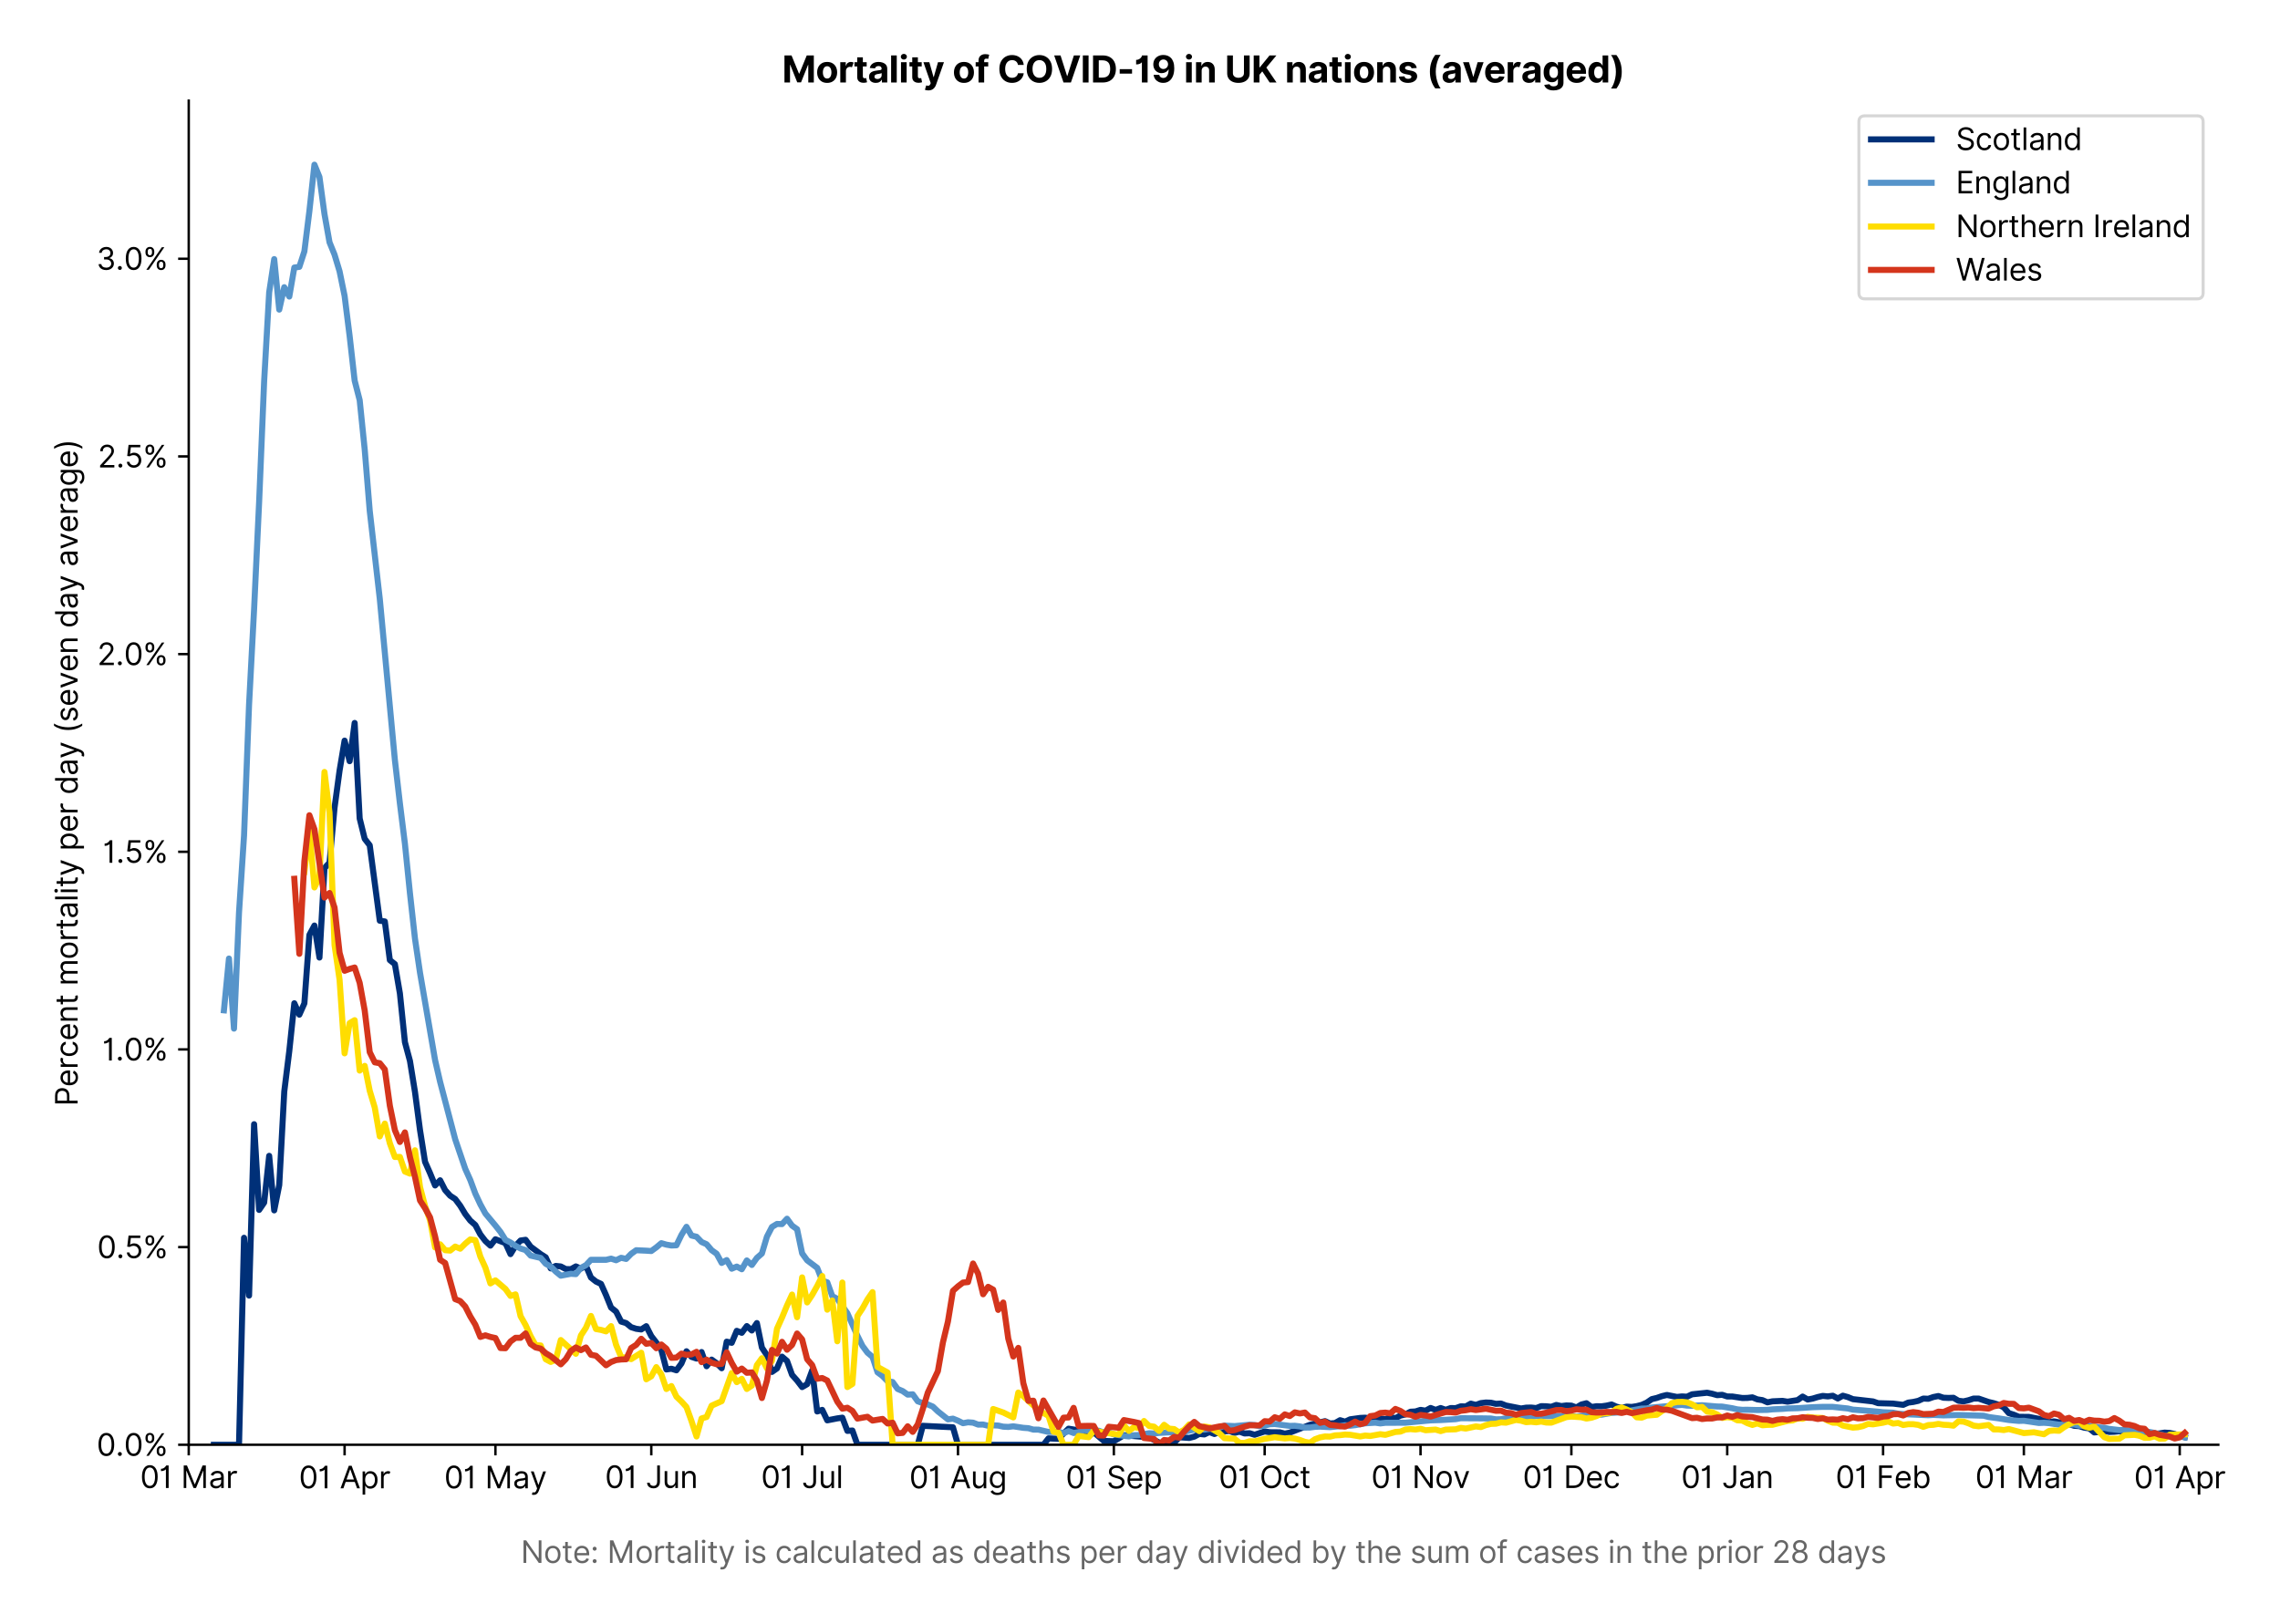 <?xml version="1.0" encoding="utf-8" standalone="no"?>
<!DOCTYPE svg PUBLIC "-//W3C//DTD SVG 1.1//EN"
  "http://www.w3.org/Graphics/SVG/1.1/DTD/svg11.dtd">
<svg version="1.1" viewBox="0 0 752.23 535.849" xmlns="http://www.w3.org/2000/svg" xmlns:xlink="http://www.w3.org/1999/xlink">
 <defs>
  <style type="text/css">*{stroke-linecap:butt;stroke-linejoin:round;}</style>
 </defs>
 <g id="figure_1">
  <g id="patch_1">
   <path d="M 0 535.849 
L 752.23 535.849 
L 752.23 0 
L 0 0 
z
" style="fill:#ffffff;"/>
  </g>
  <g id="axes_1">
   <g id="patch_2">
    <path d="M 62.269 476.745 
L 731.869 476.745 
L 731.869 33.225 
L 62.269 33.225 
z
" style="fill:#ffffff;"/>
   </g>
   <g id="matplotlib.axis_1">
    <g id="xtick_1">
     <g id="line2d_1">
      <defs>
       <path d="M 0 0 
L 0 3.5 
" id="m9feadaa741" style="stroke:#000000;stroke-width:0.8;"/>
      </defs>
      <g>
       <use style="stroke:#000000;stroke-width:0.8;" x="62.269" xlink:href="#m9feadaa741" y="476.745"/>
      </g>
     </g>
     <g id="text_1">
      <!-- 01 Mar -->
      <g transform="translate(46.232 491.018)scale(0.1 -0.1)">
       <defs>
        <path d="M 2000 -64 
Q 1230 -64 806 561 
Q 382 1186 382 2327 
Q 382 3459 809 4088 
Q 1236 4718 2000 4718 
Q 2764 4718 3191 4088 
Q 3618 3459 3618 2327 
Q 3618 1186 3194 561 
Q 2771 -64 2000 -64 
z
M 2000 436 
Q 2509 436 2791 927 
Q 3073 1418 3073 2327 
Q 3073 3234 2789 3730 
Q 2505 4227 2000 4227 
Q 1496 4227 1211 3730 
Q 927 3234 927 2327 
Q 927 1418 1210 927 
Q 1493 436 2000 436 
z
" id="Inter-Regular-30" transform="scale(0.016)"/>
        <path d="M 1973 4655 
L 1973 0 
L 1409 0 
L 1409 3836 
L 1373 3836 
Q 1341 3773 1209 3692 
Q 1077 3611 868 3551 
Q 659 3491 391 3491 
L 391 3964 
Q 661 3964 859 4061 
Q 1057 4159 1190 4291 
Q 1323 4423 1392 4529 
Q 1461 4636 1473 4655 
L 1973 4655 
z
" id="Inter-Regular-31" transform="scale(0.016)"/>
        <path id="Inter-Regular-20" transform="scale(0.016)"/>
        <path d="M 564 4655 
L 1236 4655 
L 2818 791 
L 2873 791 
L 4455 4655 
L 5127 4655 
L 5127 0 
L 4600 0 
L 4600 3536 
L 4555 3536 
L 3100 0 
L 2591 0 
L 1136 3536 
L 1091 3536 
L 1091 0 
L 564 0 
L 564 4655 
z
" id="Inter-Regular-4d" transform="scale(0.016)"/>
        <path d="M 1518 -82 
Q 1186 -82 916 44 
Q 646 170 486 410 
Q 327 650 327 991 
Q 327 1291 445 1478 
Q 564 1666 761 1773 
Q 959 1880 1199 1933 
Q 1439 1986 1682 2018 
Q 2000 2059 2199 2080 
Q 2398 2102 2490 2154 
Q 2582 2207 2582 2336 
L 2582 2355 
Q 2582 2691 2399 2877 
Q 2216 3064 1846 3064 
Q 1461 3064 1243 2895 
Q 1025 2727 936 2536 
L 427 2718 
Q 564 3036 792 3214 
Q 1021 3393 1292 3464 
Q 1564 3536 1827 3536 
Q 1996 3536 2215 3496 
Q 2434 3457 2640 3334 
Q 2846 3211 2982 2963 
Q 3118 2716 3118 2300 
L 3118 0 
L 2582 0 
L 2582 473 
L 2555 473 
Q 2500 359 2373 229 
Q 2246 100 2034 9 
Q 1823 -82 1518 -82 
z
M 1600 400 
Q 1918 400 2137 525 
Q 2357 650 2469 847 
Q 2582 1045 2582 1264 
L 2582 1755 
Q 2548 1714 2433 1681 
Q 2318 1648 2169 1624 
Q 2021 1600 1881 1583 
Q 1741 1566 1655 1555 
Q 1446 1527 1265 1467 
Q 1084 1407 974 1287 
Q 864 1168 864 964 
Q 864 684 1072 542 
Q 1280 400 1600 400 
z
" id="Inter-Regular-61" transform="scale(0.016)"/>
        <path d="M 491 0 
L 491 3491 
L 1009 3491 
L 1009 2964 
L 1046 2964 
Q 1139 3223 1389 3384 
Q 1639 3545 1955 3545 
Q 2100 3545 2209 3511 
Q 2318 3477 2400 3418 
L 2218 2964 
Q 2161 2993 2085 3010 
Q 2009 3027 1909 3027 
Q 1527 3027 1277 2794 
Q 1027 2561 1027 2209 
L 1027 0 
L 491 0 
z
" id="Inter-Regular-72" transform="scale(0.016)"/>
       </defs>
       <use xlink:href="#Inter-Regular-30"/>
       <use x="62.5" xlink:href="#Inter-Regular-31"/>
       <use x="106.676" xlink:href="#Inter-Regular-20"/>
       <use x="134.801" xlink:href="#Inter-Regular-4d"/>
       <use x="225.994" xlink:href="#Inter-Regular-61"/>
       <use x="282.386" xlink:href="#Inter-Regular-72"/>
      </g>
     </g>
    </g>
    <g id="xtick_2">
     <g id="line2d_2">
      <g>
       <use style="stroke:#000000;stroke-width:0.8;" x="113.691" xlink:href="#m9feadaa741" y="476.745"/>
      </g>
     </g>
     <g id="text_2">
      <!-- 01 Apr -->
      <g transform="translate(98.606 491.117)scale(0.1 -0.1)">
       <defs>
        <path d="M 755 0 
L 164 0 
L 1873 4655 
L 2455 4655 
L 4164 0 
L 3573 0 
L 3105 1318 
L 1223 1318 
L 755 0 
z
M 1400 1818 
L 2927 1818 
L 2182 3918 
L 2146 3918 
L 1400 1818 
z
" id="Inter-Regular-41" transform="scale(0.016)"/>
        <path d="M 491 -1309 
L 491 3491 
L 1009 3491 
L 1009 2936 
L 1073 2936 
Q 1132 3027 1237 3169 
Q 1343 3311 1542 3423 
Q 1741 3536 2082 3536 
Q 2523 3536 2859 3315 
Q 3196 3095 3384 2690 
Q 3573 2286 3573 1736 
Q 3573 1182 3384 776 
Q 3196 370 2861 148 
Q 2527 -73 2091 -73 
Q 1755 -73 1552 39 
Q 1350 152 1241 296 
Q 1132 441 1073 536 
L 1027 536 
L 1027 -1309 
L 491 -1309 
z
M 1018 1745 
Q 1018 1152 1276 780 
Q 1534 409 2018 409 
Q 2355 409 2581 587 
Q 2807 766 2921 1069 
Q 3036 1373 3036 1745 
Q 3036 2114 2923 2410 
Q 2811 2707 2585 2881 
Q 2359 3055 2018 3055 
Q 1527 3055 1272 2693 
Q 1018 2332 1018 1745 
z
" id="Inter-Regular-70" transform="scale(0.016)"/>
       </defs>
       <use xlink:href="#Inter-Regular-30"/>
       <use x="62.5" xlink:href="#Inter-Regular-31"/>
       <use x="106.676" xlink:href="#Inter-Regular-20"/>
       <use x="134.801" xlink:href="#Inter-Regular-41"/>
       <use x="202.415" xlink:href="#Inter-Regular-70"/>
       <use x="263.352" xlink:href="#Inter-Regular-72"/>
      </g>
     </g>
    </g>
    <g id="xtick_3">
     <g id="line2d_3">
      <g>
       <use style="stroke:#000000;stroke-width:0.8;" x="163.454" xlink:href="#m9feadaa741" y="476.745"/>
      </g>
     </g>
     <g id="text_3">
      <!-- 01 May -->
      <g transform="translate(146.551 491.117)scale(0.1 -0.1)">
       <defs>
        <path d="M 818 -1355 
Q 682 -1355 575 -1333 
Q 468 -1311 427 -1291 
L 564 -818 
Q 857 -893 1053 -814 
Q 1250 -736 1391 -345 
L 1509 -18 
L 218 3491 
L 800 3491 
L 1764 709 
L 1800 709 
L 2764 3491 
L 3346 3491 
L 1846 -564 
Q 1550 -1355 818 -1355 
z
" id="Inter-Regular-79" transform="scale(0.016)"/>
       </defs>
       <use xlink:href="#Inter-Regular-30"/>
       <use x="62.5" xlink:href="#Inter-Regular-31"/>
       <use x="106.676" xlink:href="#Inter-Regular-20"/>
       <use x="134.801" xlink:href="#Inter-Regular-4d"/>
       <use x="225.994" xlink:href="#Inter-Regular-61"/>
       <use x="282.386" xlink:href="#Inter-Regular-79"/>
      </g>
     </g>
    </g>
    <g id="xtick_4">
     <g id="line2d_4">
      <g>
       <use style="stroke:#000000;stroke-width:0.8;" x="214.876" xlink:href="#m9feadaa741" y="476.745"/>
      </g>
     </g>
     <g id="text_4">
      <!-- 01 Jun -->
      <g transform="translate(199.592 491.018)scale(0.1 -0.1)">
       <defs>
        <path d="M 2346 4655 
L 2909 4655 
L 2909 1327 
Q 2909 657 2549 296 
Q 2189 -64 1582 -64 
Q 1200 -64 902 76 
Q 605 216 434 475 
Q 264 734 264 1091 
L 818 1091 
Q 818 795 1034 615 
Q 1250 436 1582 436 
Q 1948 436 2147 664 
Q 2346 893 2346 1327 
L 2346 4655 
z
" id="Inter-Regular-4a" transform="scale(0.016)"/>
        <path d="M 2691 1427 
L 2691 3491 
L 3227 3491 
L 3227 0 
L 2691 0 
L 2691 591 
L 2655 591 
Q 2532 325 2273 140 
Q 2014 -45 1618 -45 
Q 1127 -45 809 280 
Q 491 605 491 1273 
L 491 3491 
L 1027 3491 
L 1027 1309 
Q 1027 927 1242 700 
Q 1457 473 1791 473 
Q 1991 473 2199 575 
Q 2407 677 2549 888 
Q 2691 1100 2691 1427 
z
" id="Inter-Regular-75" transform="scale(0.016)"/>
        <path d="M 1027 2100 
L 1027 0 
L 491 0 
L 491 3491 
L 1009 3491 
L 1009 2945 
L 1055 2945 
Q 1177 3211 1427 3373 
Q 1677 3536 2073 3536 
Q 2602 3536 2928 3211 
Q 3255 2886 3255 2218 
L 3255 0 
L 2718 0 
L 2718 2182 
Q 2718 2593 2504 2824 
Q 2291 3055 1918 3055 
Q 1534 3055 1280 2806 
Q 1027 2557 1027 2100 
z
" id="Inter-Regular-6e" transform="scale(0.016)"/>
       </defs>
       <use xlink:href="#Inter-Regular-30"/>
       <use x="62.5" xlink:href="#Inter-Regular-31"/>
       <use x="106.676" xlink:href="#Inter-Regular-20"/>
       <use x="134.801" xlink:href="#Inter-Regular-4a"/>
       <use x="189.063" xlink:href="#Inter-Regular-75"/>
       <use x="247.159" xlink:href="#Inter-Regular-6e"/>
      </g>
     </g>
    </g>
    <g id="xtick_5">
     <g id="line2d_5">
      <g>
       <use style="stroke:#000000;stroke-width:0.8;" x="264.64" xlink:href="#m9feadaa741" y="476.745"/>
      </g>
     </g>
     <g id="text_5">
      <!-- 01 Jul -->
      <g transform="translate(251.096 491.018)scale(0.1 -0.1)">
       <defs>
        <path d="M 1027 4655 
L 1027 0 
L 491 0 
L 491 4655 
L 1027 4655 
z
" id="Inter-Regular-6c" transform="scale(0.016)"/>
       </defs>
       <use xlink:href="#Inter-Regular-30"/>
       <use x="62.5" xlink:href="#Inter-Regular-31"/>
       <use x="106.676" xlink:href="#Inter-Regular-20"/>
       <use x="134.801" xlink:href="#Inter-Regular-4a"/>
       <use x="189.063" xlink:href="#Inter-Regular-75"/>
       <use x="247.159" xlink:href="#Inter-Regular-6c"/>
      </g>
     </g>
    </g>
    <g id="xtick_6">
     <g id="line2d_6">
      <g>
       <use style="stroke:#000000;stroke-width:0.8;" x="316.062" xlink:href="#m9feadaa741" y="476.745"/>
      </g>
     </g>
     <g id="text_6">
      <!-- 01 Aug -->
      <g transform="translate(299.99 491.117)scale(0.1 -0.1)">
       <defs>
        <path d="M 1900 -1382 
Q 1316 -1382 976 -1169 
Q 636 -957 473 -682 
L 900 -382 
Q 973 -477 1084 -601 
Q 1196 -725 1390 -817 
Q 1584 -909 1900 -909 
Q 2323 -909 2598 -704 
Q 2873 -500 2873 -64 
L 2873 645 
L 2827 645 
Q 2768 550 2660 410 
Q 2552 270 2351 162 
Q 2150 55 1809 55 
Q 1386 55 1051 255 
Q 716 455 521 836 
Q 327 1218 327 1764 
Q 327 2300 516 2699 
Q 705 3098 1041 3317 
Q 1377 3536 1818 3536 
Q 2159 3536 2360 3423 
Q 2561 3311 2669 3169 
Q 2777 3027 2836 2936 
L 2891 2936 
L 2891 3491 
L 3409 3491 
L 3409 -100 
Q 3409 -550 3205 -833 
Q 3002 -1116 2660 -1249 
Q 2318 -1382 1900 -1382 
z
M 1882 536 
Q 2366 536 2624 864 
Q 2882 1193 2882 1773 
Q 2882 2339 2627 2697 
Q 2373 3055 1882 3055 
Q 1541 3055 1315 2882 
Q 1089 2709 976 2418 
Q 864 2127 864 1773 
Q 864 1227 1120 881 
Q 1377 536 1882 536 
z
" id="Inter-Regular-67" transform="scale(0.016)"/>
       </defs>
       <use xlink:href="#Inter-Regular-30"/>
       <use x="62.5" xlink:href="#Inter-Regular-31"/>
       <use x="106.676" xlink:href="#Inter-Regular-20"/>
       <use x="134.801" xlink:href="#Inter-Regular-41"/>
       <use x="202.415" xlink:href="#Inter-Regular-75"/>
       <use x="260.511" xlink:href="#Inter-Regular-67"/>
      </g>
     </g>
    </g>
    <g id="xtick_7">
     <g id="line2d_7">
      <g>
       <use style="stroke:#000000;stroke-width:0.8;" x="367.484" xlink:href="#m9feadaa741" y="476.745"/>
      </g>
     </g>
     <g id="text_7">
      <!-- 01 Sep -->
      <g transform="translate(351.597 491.117)scale(0.1 -0.1)">
       <defs>
        <path d="M 3109 3491 
Q 3068 3836 2777 4027 
Q 2486 4218 2064 4218 
Q 1600 4218 1318 3999 
Q 1036 3780 1036 3445 
Q 1036 3195 1189 3042 
Q 1343 2889 1553 2803 
Q 1764 2718 1936 2673 
L 2409 2545 
Q 2591 2498 2815 2414 
Q 3039 2330 3244 2185 
Q 3450 2041 3584 1816 
Q 3718 1591 3718 1264 
Q 3718 886 3521 581 
Q 3325 277 2949 97 
Q 2573 -82 2036 -82 
Q 1286 -82 845 272 
Q 405 627 364 1200 
L 946 1200 
Q 968 936 1124 764 
Q 1280 593 1519 510 
Q 1759 427 2036 427 
Q 2359 427 2616 533 
Q 2873 639 3023 828 
Q 3173 1018 3173 1273 
Q 3173 1505 3043 1650 
Q 2914 1795 2702 1886 
Q 2491 1977 2246 2045 
L 1673 2209 
Q 1127 2366 809 2657 
Q 491 2948 491 3418 
Q 491 3809 703 4101 
Q 916 4393 1276 4555 
Q 1636 4718 2082 4718 
Q 2532 4718 2882 4558 
Q 3232 4398 3437 4120 
Q 3643 3843 3655 3491 
L 3109 3491 
z
" id="Inter-Regular-53" transform="scale(0.016)"/>
        <path d="M 1955 -73 
Q 1450 -73 1085 151 
Q 721 375 524 778 
Q 327 1182 327 1718 
Q 327 2255 524 2665 
Q 721 3075 1074 3305 
Q 1427 3536 1900 3536 
Q 2173 3536 2439 3445 
Q 2705 3355 2923 3151 
Q 3141 2948 3270 2614 
Q 3400 2280 3400 1791 
L 3400 1564 
L 866 1564 
Q 884 1005 1183 707 
Q 1482 409 1955 409 
Q 2271 409 2498 545 
Q 2725 682 2827 955 
L 3346 809 
Q 3223 414 2854 170 
Q 2486 -73 1955 -73 
z
M 866 2027 
L 2855 2027 
Q 2855 2470 2595 2762 
Q 2336 3055 1900 3055 
Q 1593 3055 1368 2911 
Q 1143 2768 1013 2533 
Q 884 2298 866 2027 
z
" id="Inter-Regular-65" transform="scale(0.016)"/>
       </defs>
       <use xlink:href="#Inter-Regular-30"/>
       <use x="62.5" xlink:href="#Inter-Regular-31"/>
       <use x="106.676" xlink:href="#Inter-Regular-20"/>
       <use x="134.801" xlink:href="#Inter-Regular-53"/>
       <use x="198.58" xlink:href="#Inter-Regular-65"/>
       <use x="256.818" xlink:href="#Inter-Regular-70"/>
      </g>
     </g>
    </g>
    <g id="xtick_8">
     <g id="line2d_8">
      <g>
       <use style="stroke:#000000;stroke-width:0.8;" x="417.247" xlink:href="#m9feadaa741" y="476.745"/>
      </g>
     </g>
     <g id="text_8">
      <!-- 01 Oct -->
      <g transform="translate(402.091 491.018)scale(0.1 -0.1)">
       <defs>
        <path d="M 4491 2327 
Q 4491 1591 4225 1054 
Q 3959 518 3495 227 
Q 3032 -64 2436 -64 
Q 1841 -64 1377 227 
Q 914 518 648 1054 
Q 382 1591 382 2327 
Q 382 3064 648 3600 
Q 914 4136 1377 4427 
Q 1841 4718 2436 4718 
Q 3032 4718 3495 4427 
Q 3959 4136 4225 3600 
Q 4491 3064 4491 2327 
z
M 3946 2327 
Q 3946 2932 3744 3348 
Q 3543 3764 3201 3977 
Q 2859 4191 2436 4191 
Q 2014 4191 1672 3977 
Q 1330 3764 1128 3348 
Q 927 2932 927 2327 
Q 927 1723 1128 1307 
Q 1330 891 1672 677 
Q 2014 464 2436 464 
Q 2859 464 3201 677 
Q 3543 891 3744 1307 
Q 3946 1723 3946 2327 
z
" id="Inter-Regular-4f" transform="scale(0.016)"/>
        <path d="M 1909 -73 
Q 1418 -73 1063 159 
Q 709 391 518 798 
Q 327 1205 327 1727 
Q 327 2259 524 2667 
Q 721 3075 1074 3305 
Q 1427 3536 1900 3536 
Q 2268 3536 2563 3400 
Q 2859 3264 3047 3018 
Q 3236 2773 3282 2445 
L 2746 2445 
Q 2684 2684 2474 2869 
Q 2264 3055 1909 3055 
Q 1439 3055 1151 2697 
Q 864 2339 864 1745 
Q 864 1139 1148 774 
Q 1432 409 1909 409 
Q 2223 409 2447 570 
Q 2671 732 2746 1018 
L 3282 1018 
Q 3236 709 3058 462 
Q 2880 216 2588 71 
Q 2296 -73 1909 -73 
z
" id="Inter-Regular-63" transform="scale(0.016)"/>
        <path d="M 2009 3491 
L 2009 3036 
L 1264 3036 
L 1264 1000 
Q 1264 773 1331 660 
Q 1398 548 1503 510 
Q 1609 473 1727 473 
Q 1816 473 1873 483 
Q 1930 493 1964 500 
L 2073 18 
Q 2018 -2 1920 -23 
Q 1823 -45 1673 -45 
Q 1446 -45 1228 52 
Q 1011 150 869 350 
Q 727 550 727 855 
L 727 3036 
L 200 3036 
L 200 3491 
L 727 3491 
L 727 4327 
L 1264 4327 
L 1264 3491 
L 2009 3491 
z
" id="Inter-Regular-74" transform="scale(0.016)"/>
       </defs>
       <use xlink:href="#Inter-Regular-30"/>
       <use x="62.5" xlink:href="#Inter-Regular-31"/>
       <use x="106.676" xlink:href="#Inter-Regular-20"/>
       <use x="134.801" xlink:href="#Inter-Regular-4f"/>
       <use x="210.938" xlink:href="#Inter-Regular-63"/>
       <use x="266.761" xlink:href="#Inter-Regular-74"/>
      </g>
     </g>
    </g>
    <g id="xtick_9">
     <g id="line2d_9">
      <g>
       <use style="stroke:#000000;stroke-width:0.8;" x="468.67" xlink:href="#m9feadaa741" y="476.745"/>
      </g>
     </g>
     <g id="text_9">
      <!-- 01 Nov -->
      <g transform="translate(452.399 491.018)scale(0.1 -0.1)">
       <defs>
        <path d="M 4255 4655 
L 4255 0 
L 3709 0 
L 1173 3655 
L 1127 3655 
L 1127 0 
L 564 0 
L 564 4655 
L 1109 4655 
L 3655 991 
L 3700 991 
L 3700 4655 
L 4255 4655 
z
" id="Inter-Regular-4e" transform="scale(0.016)"/>
        <path d="M 1909 -73 
Q 1436 -73 1080 152 
Q 725 377 526 781 
Q 327 1186 327 1727 
Q 327 2273 526 2679 
Q 725 3086 1080 3311 
Q 1436 3536 1909 3536 
Q 2382 3536 2737 3311 
Q 3093 3086 3292 2679 
Q 3491 2273 3491 1727 
Q 3491 1186 3292 781 
Q 3093 377 2737 152 
Q 2382 -73 1909 -73 
z
M 1909 409 
Q 2268 409 2500 593 
Q 2732 777 2843 1077 
Q 2955 1377 2955 1727 
Q 2955 2077 2843 2379 
Q 2732 2682 2500 2868 
Q 2268 3055 1909 3055 
Q 1550 3055 1318 2868 
Q 1086 2682 975 2379 
Q 864 2077 864 1727 
Q 864 1377 975 1077 
Q 1086 777 1318 593 
Q 1550 409 1909 409 
z
" id="Inter-Regular-6f" transform="scale(0.016)"/>
        <path d="M 3346 3491 
L 2055 0 
L 1509 0 
L 218 3491 
L 800 3491 
L 1764 709 
L 1800 709 
L 2764 3491 
L 3346 3491 
z
" id="Inter-Regular-76" transform="scale(0.016)"/>
       </defs>
       <use xlink:href="#Inter-Regular-30"/>
       <use x="62.5" xlink:href="#Inter-Regular-31"/>
       <use x="106.676" xlink:href="#Inter-Regular-20"/>
       <use x="134.801" xlink:href="#Inter-Regular-4e"/>
       <use x="210.085" xlink:href="#Inter-Regular-6f"/>
       <use x="269.744" xlink:href="#Inter-Regular-76"/>
      </g>
     </g>
    </g>
    <g id="xtick_10">
     <g id="line2d_10">
      <g>
       <use style="stroke:#000000;stroke-width:0.8;" x="518.433" xlink:href="#m9feadaa741" y="476.745"/>
      </g>
     </g>
     <g id="text_10">
      <!-- 01 Dec -->
      <g transform="translate(502.396 491.018)scale(0.1 -0.1)">
       <defs>
        <path d="M 2000 0 
L 564 0 
L 564 4655 
L 2064 4655 
Q 2741 4655 3223 4376 
Q 3705 4098 3961 3578 
Q 4218 3059 4218 2336 
Q 4218 1609 3959 1085 
Q 3700 561 3204 280 
Q 2709 0 2000 0 
z
M 1127 500 
L 1964 500 
Q 2830 500 3251 992 
Q 3673 1484 3673 2336 
Q 3673 3182 3259 3668 
Q 2846 4155 2027 4155 
L 1127 4155 
L 1127 500 
z
" id="Inter-Regular-44" transform="scale(0.016)"/>
       </defs>
       <use xlink:href="#Inter-Regular-30"/>
       <use x="62.5" xlink:href="#Inter-Regular-31"/>
       <use x="106.676" xlink:href="#Inter-Regular-20"/>
       <use x="134.801" xlink:href="#Inter-Regular-44"/>
       <use x="206.676" xlink:href="#Inter-Regular-65"/>
       <use x="264.915" xlink:href="#Inter-Regular-63"/>
      </g>
     </g>
    </g>
    <g id="xtick_11">
     <g id="line2d_11">
      <g>
       <use style="stroke:#000000;stroke-width:0.8;" x="569.855" xlink:href="#m9feadaa741" y="476.745"/>
      </g>
     </g>
     <g id="text_11">
      <!-- 01 Jan -->
      <g transform="translate(554.656 491.018)scale(0.1 -0.1)">
       <use xlink:href="#Inter-Regular-30"/>
       <use x="62.5" xlink:href="#Inter-Regular-31"/>
       <use x="106.676" xlink:href="#Inter-Regular-20"/>
       <use x="134.801" xlink:href="#Inter-Regular-4a"/>
       <use x="189.063" xlink:href="#Inter-Regular-61"/>
       <use x="245.455" xlink:href="#Inter-Regular-6e"/>
      </g>
     </g>
    </g>
    <g id="xtick_12">
     <g id="line2d_12">
      <g>
       <use style="stroke:#000000;stroke-width:0.8;" x="621.277" xlink:href="#m9feadaa741" y="476.745"/>
      </g>
     </g>
     <g id="text_12">
      <!-- 01 Feb -->
      <g transform="translate(605.588 491.018)scale(0.1 -0.1)">
       <defs>
        <path d="M 564 0 
L 564 4655 
L 3355 4655 
L 3355 4155 
L 1127 4155 
L 1127 2582 
L 3146 2582 
L 3146 2082 
L 1127 2082 
L 1127 0 
L 564 0 
z
" id="Inter-Regular-46" transform="scale(0.016)"/>
        <path d="M 564 0 
L 564 4655 
L 1100 4655 
L 1100 2936 
L 1146 2936 
Q 1205 3027 1310 3169 
Q 1416 3311 1615 3423 
Q 1814 3536 2155 3536 
Q 2596 3536 2932 3315 
Q 3268 3095 3457 2690 
Q 3646 2286 3646 1736 
Q 3646 1182 3457 776 
Q 3268 370 2934 148 
Q 2600 -73 2164 -73 
Q 1827 -73 1625 39 
Q 1423 152 1314 296 
Q 1205 441 1146 536 
L 1082 536 
L 1082 0 
L 564 0 
z
M 1091 1745 
Q 1091 1152 1349 780 
Q 1607 409 2091 409 
Q 2427 409 2653 587 
Q 2880 766 2994 1069 
Q 3109 1373 3109 1745 
Q 3109 2114 2996 2410 
Q 2884 2707 2658 2881 
Q 2432 3055 2091 3055 
Q 1600 3055 1345 2693 
Q 1091 2332 1091 1745 
z
" id="Inter-Regular-62" transform="scale(0.016)"/>
       </defs>
       <use xlink:href="#Inter-Regular-30"/>
       <use x="62.5" xlink:href="#Inter-Regular-31"/>
       <use x="106.676" xlink:href="#Inter-Regular-20"/>
       <use x="134.801" xlink:href="#Inter-Regular-46"/>
       <use x="193.466" xlink:href="#Inter-Regular-65"/>
       <use x="251.705" xlink:href="#Inter-Regular-62"/>
      </g>
     </g>
    </g>
    <g id="xtick_13">
     <g id="line2d_13">
      <g>
       <use style="stroke:#000000;stroke-width:0.8;" x="667.723" xlink:href="#m9feadaa741" y="476.745"/>
      </g>
     </g>
     <g id="text_13">
      <!-- 01 Mar -->
      <g transform="translate(651.686 491.018)scale(0.1 -0.1)">
       <use xlink:href="#Inter-Regular-30"/>
       <use x="62.5" xlink:href="#Inter-Regular-31"/>
       <use x="106.676" xlink:href="#Inter-Regular-20"/>
       <use x="134.801" xlink:href="#Inter-Regular-4d"/>
       <use x="225.994" xlink:href="#Inter-Regular-61"/>
       <use x="282.386" xlink:href="#Inter-Regular-72"/>
      </g>
     </g>
    </g>
    <g id="xtick_14">
     <g id="line2d_14">
      <g>
       <use style="stroke:#000000;stroke-width:0.8;" x="719.145" xlink:href="#m9feadaa741" y="476.745"/>
      </g>
     </g>
     <g id="text_14">
      <!-- 01 Apr -->
      <g transform="translate(704.06 491.117)scale(0.1 -0.1)">
       <use xlink:href="#Inter-Regular-30"/>
       <use x="62.5" xlink:href="#Inter-Regular-31"/>
       <use x="106.676" xlink:href="#Inter-Regular-20"/>
       <use x="134.801" xlink:href="#Inter-Regular-41"/>
       <use x="202.415" xlink:href="#Inter-Regular-70"/>
       <use x="263.352" xlink:href="#Inter-Regular-72"/>
      </g>
     </g>
    </g>
    <g id="text_15">
     <!--  -->
     <g style="fill:#666666;" transform="translate(397.069 504.55)scale(0.1 -0.1)"/>
     <!-- Note: Mortality is calculated as deaths per day divided by the sum of cases in the prior 28 days -->
     <g style="fill:#666666;" transform="translate(171.823 515.732)scale(0.1 -0.1)">
      <defs>
       <path d="M 882 -36 
Q 714 -36 593 84 
Q 473 205 473 373 
Q 473 541 593 661 
Q 714 782 882 782 
Q 1050 782 1170 661 
Q 1291 541 1291 373 
Q 1291 205 1170 84 
Q 1050 -36 882 -36 
z
M 882 2524 
Q 714 2524 593 2644 
Q 473 2765 473 2933 
Q 473 3101 593 3221 
Q 714 3342 882 3342 
Q 1050 3342 1170 3221 
Q 1291 3101 1291 2933 
Q 1291 2765 1170 2644 
Q 1050 2524 882 2524 
z
" id="Inter-Regular-3a" transform="scale(0.016)"/>
       <path d="M 491 0 
L 491 3491 
L 1027 3491 
L 1027 0 
L 491 0 
z
M 764 4073 
Q 607 4073 494 4179 
Q 382 4286 382 4436 
Q 382 4586 494 4693 
Q 607 4800 764 4800 
Q 921 4800 1033 4693 
Q 1146 4586 1146 4436 
Q 1146 4286 1033 4179 
Q 921 4073 764 4073 
z
" id="Inter-Regular-69" transform="scale(0.016)"/>
       <path d="M 2964 2709 
L 2482 2573 
Q 2411 2755 2245 2914 
Q 2080 3073 1727 3073 
Q 1407 3073 1194 2926 
Q 982 2780 982 2555 
Q 982 2355 1127 2239 
Q 1273 2123 1582 2045 
L 2100 1918 
Q 3027 1691 3027 973 
Q 3027 673 2855 436 
Q 2684 200 2377 63 
Q 2071 -73 1664 -73 
Q 1130 -73 780 159 
Q 430 391 336 836 
L 846 964 
Q 989 400 1655 400 
Q 2030 400 2251 560 
Q 2473 720 2473 945 
Q 2473 1316 1955 1436 
L 1373 1573 
Q 893 1686 669 1926 
Q 446 2166 446 2527 
Q 446 2823 613 3050 
Q 780 3277 1069 3406 
Q 1359 3536 1727 3536 
Q 2246 3536 2542 3309 
Q 2839 3082 2964 2709 
z
" id="Inter-Regular-73" transform="scale(0.016)"/>
       <path d="M 1809 -73 
Q 1373 -73 1039 148 
Q 705 370 516 776 
Q 327 1182 327 1736 
Q 327 2286 516 2690 
Q 705 3095 1041 3315 
Q 1377 3536 1818 3536 
Q 2159 3536 2358 3423 
Q 2557 3311 2662 3169 
Q 2768 3027 2827 2936 
L 2873 2936 
L 2873 4655 
L 3409 4655 
L 3409 0 
L 2891 0 
L 2891 536 
L 2827 536 
Q 2768 441 2659 296 
Q 2550 152 2348 39 
Q 2146 -73 1809 -73 
z
M 1882 409 
Q 2366 409 2624 780 
Q 2882 1152 2882 1745 
Q 2882 2332 2627 2693 
Q 2373 3055 1882 3055 
Q 1541 3055 1315 2881 
Q 1089 2707 976 2410 
Q 864 2114 864 1745 
Q 864 1373 978 1069 
Q 1093 766 1319 587 
Q 1546 409 1882 409 
z
" id="Inter-Regular-64" transform="scale(0.016)"/>
       <path d="M 1027 2100 
L 1027 0 
L 491 0 
L 491 4655 
L 1027 4655 
L 1027 2945 
L 1073 2945 
Q 1196 3216 1442 3376 
Q 1689 3536 2100 3536 
Q 2636 3536 2963 3213 
Q 3291 2891 3291 2218 
L 3291 0 
L 2755 0 
L 2755 2182 
Q 2755 2598 2540 2826 
Q 2325 3055 1946 3055 
Q 1548 3055 1287 2806 
Q 1027 2557 1027 2100 
z
" id="Inter-Regular-68" transform="scale(0.016)"/>
       <path d="M 491 0 
L 491 3491 
L 1009 3491 
L 1009 2945 
L 1055 2945 
Q 1164 3225 1407 3380 
Q 1650 3536 1991 3536 
Q 2336 3536 2567 3380 
Q 2798 3225 2927 2945 
L 2964 2945 
Q 3098 3216 3366 3376 
Q 3634 3536 4009 3536 
Q 4477 3536 4775 3244 
Q 5073 2952 5073 2336 
L 5073 0 
L 4536 0 
L 4536 2336 
Q 4536 2723 4325 2889 
Q 4114 3055 3827 3055 
Q 3459 3055 3257 2833 
Q 3055 2611 3055 2273 
L 3055 0 
L 2509 0 
L 2509 2391 
Q 2509 2689 2316 2872 
Q 2123 3055 1818 3055 
Q 1609 3055 1428 2943 
Q 1248 2832 1137 2635 
Q 1027 2439 1027 2182 
L 1027 0 
L 491 0 
z
" id="Inter-Regular-6d" transform="scale(0.016)"/>
       <path d="M 2046 3491 
L 2046 3036 
L 1264 3036 
L 1264 0 
L 727 0 
L 727 3036 
L 164 3036 
L 164 3491 
L 727 3491 
L 727 3973 
Q 727 4273 868 4473 
Q 1009 4673 1234 4773 
Q 1459 4873 1709 4873 
Q 1907 4873 2032 4841 
Q 2157 4809 2218 4782 
L 2064 4318 
Q 2023 4332 1951 4352 
Q 1880 4373 1764 4373 
Q 1498 4373 1381 4239 
Q 1264 4105 1264 3845 
L 1264 3491 
L 2046 3491 
z
" id="Inter-Regular-66" transform="scale(0.016)"/>
       <path d="M 482 0 
L 482 409 
L 2018 2091 
Q 2289 2386 2464 2605 
Q 2639 2825 2724 3019 
Q 2809 3214 2809 3427 
Q 2809 3795 2553 4011 
Q 2298 4227 1918 4227 
Q 1514 4227 1275 3985 
Q 1036 3743 1036 3345 
L 500 3345 
Q 500 3755 688 4064 
Q 877 4373 1203 4545 
Q 1530 4718 1936 4718 
Q 2346 4718 2661 4545 
Q 2977 4373 3156 4079 
Q 3336 3786 3336 3427 
Q 3336 3170 3244 2926 
Q 3152 2682 2926 2383 
Q 2700 2084 2300 1655 
L 1255 536 
L 1255 500 
L 3418 500 
L 3418 0 
L 482 0 
z
" id="Inter-Regular-32" transform="scale(0.016)"/>
       <path d="M 1973 -64 
Q 1505 -64 1147 103 
Q 789 270 589 564 
Q 389 859 391 1236 
Q 389 1532 507 1783 
Q 625 2034 830 2203 
Q 1036 2373 1291 2418 
L 1291 2445 
Q 957 2532 759 2821 
Q 561 3111 564 3482 
Q 561 3836 743 4115 
Q 925 4395 1244 4556 
Q 1564 4718 1973 4718 
Q 2377 4718 2695 4556 
Q 3014 4395 3197 4115 
Q 3380 3836 3382 3482 
Q 3380 3111 3181 2821 
Q 2982 2532 2655 2445 
L 2655 2418 
Q 2907 2373 3109 2203 
Q 3311 2034 3431 1783 
Q 3552 1532 3555 1236 
Q 3552 859 3351 564 
Q 3150 270 2794 103 
Q 2439 -64 1973 -64 
z
M 1973 436 
Q 2446 436 2722 662 
Q 2998 889 3000 1264 
Q 2998 1527 2864 1729 
Q 2730 1932 2499 2048 
Q 2268 2164 1973 2164 
Q 1675 2164 1442 2048 
Q 1209 1932 1076 1729 
Q 943 1527 946 1264 
Q 943 889 1218 662 
Q 1493 436 1973 436 
z
M 1973 2645 
Q 2348 2645 2591 2864 
Q 2834 3084 2836 3445 
Q 2834 3800 2596 4013 
Q 2359 4227 1973 4227 
Q 1582 4227 1344 4013 
Q 1107 3800 1109 3445 
Q 1107 3084 1349 2864 
Q 1591 2645 1973 2645 
z
" id="Inter-Regular-38" transform="scale(0.016)"/>
      </defs>
      <use xlink:href="#Inter-Regular-4e"/>
      <use x="75.284" xlink:href="#Inter-Regular-6f"/>
      <use x="134.943" xlink:href="#Inter-Regular-74"/>
      <use x="171.307" xlink:href="#Inter-Regular-65"/>
      <use x="229.546" xlink:href="#Inter-Regular-3a"/>
      <use x="257.102" xlink:href="#Inter-Regular-20"/>
      <use x="285.227" xlink:href="#Inter-Regular-4d"/>
      <use x="376.421" xlink:href="#Inter-Regular-6f"/>
      <use x="436.08" xlink:href="#Inter-Regular-72"/>
      <use x="474.432" xlink:href="#Inter-Regular-74"/>
      <use x="510.796" xlink:href="#Inter-Regular-61"/>
      <use x="567.188" xlink:href="#Inter-Regular-6c"/>
      <use x="590.909" xlink:href="#Inter-Regular-69"/>
      <use x="614.631" xlink:href="#Inter-Regular-74"/>
      <use x="650.994" xlink:href="#Inter-Regular-79"/>
      <use x="706.676" xlink:href="#Inter-Regular-20"/>
      <use x="734.801" xlink:href="#Inter-Regular-69"/>
      <use x="758.523" xlink:href="#Inter-Regular-73"/>
      <use x="810.796" xlink:href="#Inter-Regular-20"/>
      <use x="838.921" xlink:href="#Inter-Regular-63"/>
      <use x="894.744" xlink:href="#Inter-Regular-61"/>
      <use x="951.137" xlink:href="#Inter-Regular-6c"/>
      <use x="974.858" xlink:href="#Inter-Regular-63"/>
      <use x="1030.682" xlink:href="#Inter-Regular-75"/>
      <use x="1088.779" xlink:href="#Inter-Regular-6c"/>
      <use x="1112.5" xlink:href="#Inter-Regular-61"/>
      <use x="1168.892" xlink:href="#Inter-Regular-74"/>
      <use x="1205.256" xlink:href="#Inter-Regular-65"/>
      <use x="1263.495" xlink:href="#Inter-Regular-64"/>
      <use x="1325.568" xlink:href="#Inter-Regular-20"/>
      <use x="1353.693" xlink:href="#Inter-Regular-61"/>
      <use x="1410.085" xlink:href="#Inter-Regular-73"/>
      <use x="1462.358" xlink:href="#Inter-Regular-20"/>
      <use x="1490.483" xlink:href="#Inter-Regular-64"/>
      <use x="1552.557" xlink:href="#Inter-Regular-65"/>
      <use x="1610.796" xlink:href="#Inter-Regular-61"/>
      <use x="1667.188" xlink:href="#Inter-Regular-74"/>
      <use x="1703.551" xlink:href="#Inter-Regular-68"/>
      <use x="1762.642" xlink:href="#Inter-Regular-73"/>
      <use x="1814.915" xlink:href="#Inter-Regular-20"/>
      <use x="1843.04" xlink:href="#Inter-Regular-70"/>
      <use x="1903.978" xlink:href="#Inter-Regular-65"/>
      <use x="1962.216" xlink:href="#Inter-Regular-72"/>
      <use x="2000.569" xlink:href="#Inter-Regular-20"/>
      <use x="2028.694" xlink:href="#Inter-Regular-64"/>
      <use x="2090.767" xlink:href="#Inter-Regular-61"/>
      <use x="2147.159" xlink:href="#Inter-Regular-79"/>
      <use x="2202.841" xlink:href="#Inter-Regular-20"/>
      <use x="2230.966" xlink:href="#Inter-Regular-64"/>
      <use x="2293.04" xlink:href="#Inter-Regular-69"/>
      <use x="2316.762" xlink:href="#Inter-Regular-76"/>
      <use x="2372.444" xlink:href="#Inter-Regular-69"/>
      <use x="2396.165" xlink:href="#Inter-Regular-64"/>
      <use x="2458.239" xlink:href="#Inter-Regular-65"/>
      <use x="2516.478" xlink:href="#Inter-Regular-64"/>
      <use x="2578.552" xlink:href="#Inter-Regular-20"/>
      <use x="2606.677" xlink:href="#Inter-Regular-62"/>
      <use x="2668.75" xlink:href="#Inter-Regular-79"/>
      <use x="2724.432" xlink:href="#Inter-Regular-20"/>
      <use x="2752.557" xlink:href="#Inter-Regular-74"/>
      <use x="2788.921" xlink:href="#Inter-Regular-68"/>
      <use x="2848.012" xlink:href="#Inter-Regular-65"/>
      <use x="2906.251" xlink:href="#Inter-Regular-20"/>
      <use x="2934.376" xlink:href="#Inter-Regular-73"/>
      <use x="2986.648" xlink:href="#Inter-Regular-75"/>
      <use x="3044.745" xlink:href="#Inter-Regular-6d"/>
      <use x="3131.677" xlink:href="#Inter-Regular-20"/>
      <use x="3159.802" xlink:href="#Inter-Regular-6f"/>
      <use x="3219.461" xlink:href="#Inter-Regular-66"/>
      <use x="3255.54" xlink:href="#Inter-Regular-20"/>
      <use x="3283.665" xlink:href="#Inter-Regular-63"/>
      <use x="3339.489" xlink:href="#Inter-Regular-61"/>
      <use x="3395.881" xlink:href="#Inter-Regular-73"/>
      <use x="3448.154" xlink:href="#Inter-Regular-65"/>
      <use x="3506.393" xlink:href="#Inter-Regular-73"/>
      <use x="3558.665" xlink:href="#Inter-Regular-20"/>
      <use x="3586.79" xlink:href="#Inter-Regular-69"/>
      <use x="3610.512" xlink:href="#Inter-Regular-6e"/>
      <use x="3669.035" xlink:href="#Inter-Regular-20"/>
      <use x="3697.16" xlink:href="#Inter-Regular-74"/>
      <use x="3733.523" xlink:href="#Inter-Regular-68"/>
      <use x="3792.614" xlink:href="#Inter-Regular-65"/>
      <use x="3850.853" xlink:href="#Inter-Regular-20"/>
      <use x="3878.978" xlink:href="#Inter-Regular-70"/>
      <use x="3939.915" xlink:href="#Inter-Regular-72"/>
      <use x="3978.268" xlink:href="#Inter-Regular-69"/>
      <use x="4001.989" xlink:href="#Inter-Regular-6f"/>
      <use x="4061.648" xlink:href="#Inter-Regular-72"/>
      <use x="4100.001" xlink:href="#Inter-Regular-20"/>
      <use x="4128.126" xlink:href="#Inter-Regular-32"/>
      <use x="4188.637" xlink:href="#Inter-Regular-38"/>
      <use x="4250.285" xlink:href="#Inter-Regular-20"/>
      <use x="4278.41" xlink:href="#Inter-Regular-64"/>
      <use x="4340.484" xlink:href="#Inter-Regular-61"/>
      <use x="4396.876" xlink:href="#Inter-Regular-79"/>
      <use x="4452.558" xlink:href="#Inter-Regular-73"/>
     </g>
    </g>
   </g>
   <g id="matplotlib.axis_2">
    <g id="ytick_1">
     <g id="line2d_15">
      <defs>
       <path d="M 0 0 
L -3.5 0 
" id="m515ab1e2d8" style="stroke:#000000;stroke-width:0.8;"/>
      </defs>
      <g>
       <use style="stroke:#000000;stroke-width:0.8;" x="62.269" xlink:href="#m515ab1e2d8" y="476.745"/>
      </g>
     </g>
     <g id="text_16">
      <!-- 0.0% -->
      <g transform="translate(31.887 480.382)scale(0.1 -0.1)">
       <defs>
        <path d="M 882 -36 
Q 714 -36 593 84 
Q 473 205 473 373 
Q 473 541 593 661 
Q 714 782 882 782 
Q 1050 782 1170 661 
Q 1291 541 1291 373 
Q 1291 205 1170 84 
Q 1050 -36 882 -36 
z
" id="Inter-Regular-2e" transform="scale(0.016)"/>
        <path d="M 2855 873 
L 2855 1118 
Q 2855 1373 2960 1585 
Q 3066 1798 3269 1926 
Q 3473 2055 3764 2055 
Q 4059 2055 4259 1926 
Q 4459 1798 4561 1585 
Q 4664 1373 4664 1118 
L 4664 873 
Q 4664 618 4560 405 
Q 4457 193 4256 64 
Q 4055 -64 3764 -64 
Q 3468 -64 3266 64 
Q 3064 193 2959 405 
Q 2855 618 2855 873 
z
M 536 3536 
L 536 3782 
Q 536 4036 642 4248 
Q 748 4461 951 4589 
Q 1155 4718 1446 4718 
Q 1741 4718 1941 4589 
Q 2141 4461 2243 4248 
Q 2346 4036 2346 3782 
L 2346 3536 
Q 2346 3282 2242 3069 
Q 2139 2857 1937 2728 
Q 1736 2600 1446 2600 
Q 1150 2600 948 2728 
Q 746 2857 641 3069 
Q 536 3282 536 3536 
z
M 709 0 
L 3909 4655 
L 4427 4655 
L 1227 0 
L 709 0 
z
M 3318 1118 
L 3318 873 
Q 3318 661 3418 494 
Q 3518 327 3764 327 
Q 4002 327 4101 494 
Q 4200 661 4200 873 
L 4200 1118 
Q 4200 1330 4104 1497 
Q 4009 1664 3764 1664 
Q 3525 1664 3421 1497 
Q 3318 1330 3318 1118 
z
M 1000 3782 
L 1000 3536 
Q 1000 3325 1100 3158 
Q 1200 2991 1446 2991 
Q 1684 2991 1783 3158 
Q 1882 3325 1882 3536 
L 1882 3782 
Q 1882 3993 1786 4160 
Q 1691 4327 1446 4327 
Q 1207 4327 1103 4160 
Q 1000 3993 1000 3782 
z
" id="Inter-Regular-25" transform="scale(0.016)"/>
       </defs>
       <use xlink:href="#Inter-Regular-30"/>
       <use x="62.5" xlink:href="#Inter-Regular-2e"/>
       <use x="90.057" xlink:href="#Inter-Regular-30"/>
       <use x="152.557" xlink:href="#Inter-Regular-25"/>
      </g>
     </g>
    </g>
    <g id="ytick_2">
     <g id="line2d_16">
      <g>
       <use style="stroke:#000000;stroke-width:0.8;" x="62.269" xlink:href="#m515ab1e2d8" y="411.518"/>
      </g>
     </g>
     <g id="text_17">
      <!-- 0.5% -->
      <g transform="translate(32.058 415.155)scale(0.1 -0.1)">
       <defs>
        <path d="M 1936 -64 
Q 1536 -64 1216 95 
Q 896 255 702 532 
Q 509 809 491 1164 
L 1036 1164 
Q 1068 848 1324 642 
Q 1580 436 1936 436 
Q 2223 436 2447 570 
Q 2671 705 2799 940 
Q 2927 1175 2927 1473 
Q 2927 1777 2794 2017 
Q 2661 2257 2429 2395 
Q 2198 2534 1900 2536 
Q 1686 2539 1461 2472 
Q 1236 2405 1091 2300 
L 564 2364 
L 846 4655 
L 3264 4655 
L 3264 4155 
L 1318 4155 
L 1155 2782 
L 1182 2782 
Q 1325 2895 1541 2970 
Q 1757 3045 1991 3045 
Q 2418 3045 2753 2842 
Q 3089 2639 3281 2286 
Q 3473 1934 3473 1482 
Q 3473 1036 3274 687 
Q 3075 339 2727 137 
Q 2380 -64 1936 -64 
z
" id="Inter-Regular-35" transform="scale(0.016)"/>
       </defs>
       <use xlink:href="#Inter-Regular-30"/>
       <use x="62.5" xlink:href="#Inter-Regular-2e"/>
       <use x="90.057" xlink:href="#Inter-Regular-35"/>
       <use x="150.852" xlink:href="#Inter-Regular-25"/>
      </g>
     </g>
    </g>
    <g id="ytick_3">
     <g id="line2d_17">
      <g>
       <use style="stroke:#000000;stroke-width:0.8;" x="62.269" xlink:href="#m515ab1e2d8" y="346.291"/>
      </g>
     </g>
     <g id="text_18">
      <!-- 1.0% -->
      <g transform="translate(33.72 349.928)scale(0.1 -0.1)">
       <use xlink:href="#Inter-Regular-31"/>
       <use x="44.176" xlink:href="#Inter-Regular-2e"/>
       <use x="71.733" xlink:href="#Inter-Regular-30"/>
       <use x="134.233" xlink:href="#Inter-Regular-25"/>
      </g>
     </g>
    </g>
    <g id="ytick_4">
     <g id="line2d_18">
      <g>
       <use style="stroke:#000000;stroke-width:0.8;" x="62.269" xlink:href="#m515ab1e2d8" y="281.065"/>
      </g>
     </g>
     <g id="text_19">
      <!-- 1.5% -->
      <g transform="translate(33.891 284.701)scale(0.1 -0.1)">
       <use xlink:href="#Inter-Regular-31"/>
       <use x="44.176" xlink:href="#Inter-Regular-2e"/>
       <use x="71.733" xlink:href="#Inter-Regular-35"/>
       <use x="132.528" xlink:href="#Inter-Regular-25"/>
      </g>
     </g>
    </g>
    <g id="ytick_5">
     <g id="line2d_19">
      <g>
       <use style="stroke:#000000;stroke-width:0.8;" x="62.269" xlink:href="#m515ab1e2d8" y="215.838"/>
      </g>
     </g>
     <g id="text_20">
      <!-- 2.0% -->
      <g transform="translate(32.086 219.475)scale(0.1 -0.1)">
       <use xlink:href="#Inter-Regular-32"/>
       <use x="60.511" xlink:href="#Inter-Regular-2e"/>
       <use x="88.068" xlink:href="#Inter-Regular-30"/>
       <use x="150.568" xlink:href="#Inter-Regular-25"/>
      </g>
     </g>
    </g>
    <g id="ytick_6">
     <g id="line2d_20">
      <g>
       <use style="stroke:#000000;stroke-width:0.8;" x="62.269" xlink:href="#m515ab1e2d8" y="150.611"/>
      </g>
     </g>
     <g id="text_21">
      <!-- 2.5% -->
      <g transform="translate(32.256 154.248)scale(0.1 -0.1)">
       <use xlink:href="#Inter-Regular-32"/>
       <use x="60.511" xlink:href="#Inter-Regular-2e"/>
       <use x="88.068" xlink:href="#Inter-Regular-35"/>
       <use x="148.864" xlink:href="#Inter-Regular-25"/>
      </g>
     </g>
    </g>
    <g id="ytick_7">
     <g id="line2d_21">
      <g>
       <use style="stroke:#000000;stroke-width:0.8;" x="62.269" xlink:href="#m515ab1e2d8" y="85.384"/>
      </g>
     </g>
     <g id="text_22">
      <!-- 3.0% -->
      <g transform="translate(31.773 89.021)scale(0.1 -0.1)">
       <defs>
        <path d="M 2055 -64 
Q 1605 -64 1253 90 
Q 902 245 696 521 
Q 491 798 473 1164 
L 1046 1164 
Q 1071 827 1356 631 
Q 1641 436 2046 436 
Q 2493 436 2783 664 
Q 3073 893 3073 1264 
Q 3073 1650 2787 1893 
Q 2502 2136 1973 2136 
L 1600 2136 
L 1600 2636 
L 1973 2636 
Q 2386 2636 2647 2856 
Q 2909 3077 2909 3445 
Q 2909 3798 2679 4012 
Q 2450 4227 2064 4227 
Q 1823 4227 1610 4139 
Q 1398 4052 1264 3887 
Q 1130 3723 1118 3491 
L 573 3491 
Q 586 3857 793 4133 
Q 1000 4409 1335 4563 
Q 1671 4718 2073 4718 
Q 2505 4718 2814 4544 
Q 3123 4370 3289 4086 
Q 3455 3802 3455 3473 
Q 3455 3080 3249 2802 
Q 3043 2525 2691 2418 
L 2691 2382 
Q 3132 2309 3379 2008 
Q 3627 1707 3627 1264 
Q 3627 884 3421 583 
Q 3216 282 2861 109 
Q 2507 -64 2055 -64 
z
" id="Inter-Regular-33" transform="scale(0.016)"/>
       </defs>
       <use xlink:href="#Inter-Regular-33"/>
       <use x="63.636" xlink:href="#Inter-Regular-2e"/>
       <use x="91.193" xlink:href="#Inter-Regular-30"/>
       <use x="153.693" xlink:href="#Inter-Regular-25"/>
      </g>
     </g>
    </g>
    <g id="text_23">
     <!-- Percent mortality per day (seven day average) -->
     <g transform="translate(25.614 365.008)rotate(-90)scale(0.1 -0.1)">
      <defs>
       <path d="M 564 0 
L 564 4655 
L 2136 4655 
Q 2684 4655 3033 4458 
Q 3382 4261 3550 3927 
Q 3718 3593 3718 3182 
Q 3718 2770 3551 2434 
Q 3384 2098 3036 1899 
Q 2689 1700 2146 1700 
L 1127 1700 
L 1127 0 
L 564 0 
z
M 1127 2200 
L 2127 2200 
Q 2689 2200 2926 2482 
Q 3164 2764 3164 3182 
Q 3164 3602 2925 3878 
Q 2686 4155 2118 4155 
L 1127 4155 
L 1127 2200 
z
" id="Inter-Regular-50" transform="scale(0.016)"/>
       <path d="M 682 1964 
Q 682 2823 906 3544 
Q 1130 4266 1546 4873 
L 2018 4873 
Q 1800 4573 1623 4095 
Q 1446 3618 1341 3061 
Q 1236 2505 1236 1964 
Q 1236 1423 1341 866 
Q 1446 309 1623 -168 
Q 1800 -645 2018 -945 
L 1546 -945 
Q 1130 -339 906 383 
Q 682 1105 682 1964 
z
" id="Inter-Regular-28" transform="scale(0.016)"/>
       <path d="M 1638 1940 
Q 1638 1081 1414 359 
Q 1191 -362 775 -969 
L 302 -969 
Q 520 -669 697 -191 
Q 875 286 979 842 
Q 1084 1399 1084 1940 
Q 1084 2481 979 3038 
Q 875 3595 697 4072 
Q 520 4549 302 4849 
L 775 4849 
Q 1191 4243 1414 3521 
Q 1638 2799 1638 1940 
z
" id="Inter-Regular-29" transform="scale(0.016)"/>
      </defs>
      <use xlink:href="#Inter-Regular-50"/>
      <use x="63.494" xlink:href="#Inter-Regular-65"/>
      <use x="121.733" xlink:href="#Inter-Regular-72"/>
      <use x="160.085" xlink:href="#Inter-Regular-63"/>
      <use x="215.909" xlink:href="#Inter-Regular-65"/>
      <use x="274.148" xlink:href="#Inter-Regular-6e"/>
      <use x="332.671" xlink:href="#Inter-Regular-74"/>
      <use x="369.034" xlink:href="#Inter-Regular-20"/>
      <use x="397.159" xlink:href="#Inter-Regular-6d"/>
      <use x="484.091" xlink:href="#Inter-Regular-6f"/>
      <use x="543.75" xlink:href="#Inter-Regular-72"/>
      <use x="582.102" xlink:href="#Inter-Regular-74"/>
      <use x="618.466" xlink:href="#Inter-Regular-61"/>
      <use x="674.858" xlink:href="#Inter-Regular-6c"/>
      <use x="698.58" xlink:href="#Inter-Regular-69"/>
      <use x="722.301" xlink:href="#Inter-Regular-74"/>
      <use x="758.665" xlink:href="#Inter-Regular-79"/>
      <use x="814.347" xlink:href="#Inter-Regular-20"/>
      <use x="842.472" xlink:href="#Inter-Regular-70"/>
      <use x="903.409" xlink:href="#Inter-Regular-65"/>
      <use x="961.648" xlink:href="#Inter-Regular-72"/>
      <use x="1000" xlink:href="#Inter-Regular-20"/>
      <use x="1028.125" xlink:href="#Inter-Regular-64"/>
      <use x="1090.199" xlink:href="#Inter-Regular-61"/>
      <use x="1146.591" xlink:href="#Inter-Regular-79"/>
      <use x="1202.273" xlink:href="#Inter-Regular-20"/>
      <use x="1230.398" xlink:href="#Inter-Regular-28"/>
      <use x="1266.62" xlink:href="#Inter-Regular-73"/>
      <use x="1318.892" xlink:href="#Inter-Regular-65"/>
      <use x="1377.131" xlink:href="#Inter-Regular-76"/>
      <use x="1432.813" xlink:href="#Inter-Regular-65"/>
      <use x="1491.051" xlink:href="#Inter-Regular-6e"/>
      <use x="1549.574" xlink:href="#Inter-Regular-20"/>
      <use x="1577.699" xlink:href="#Inter-Regular-64"/>
      <use x="1639.773" xlink:href="#Inter-Regular-61"/>
      <use x="1696.165" xlink:href="#Inter-Regular-79"/>
      <use x="1751.847" xlink:href="#Inter-Regular-20"/>
      <use x="1779.972" xlink:href="#Inter-Regular-61"/>
      <use x="1836.364" xlink:href="#Inter-Regular-76"/>
      <use x="1892.046" xlink:href="#Inter-Regular-65"/>
      <use x="1950.284" xlink:href="#Inter-Regular-72"/>
      <use x="1988.637" xlink:href="#Inter-Regular-61"/>
      <use x="2045.029" xlink:href="#Inter-Regular-67"/>
      <use x="2105.966" xlink:href="#Inter-Regular-65"/>
      <use x="2164.205" xlink:href="#Inter-Regular-29"/>
     </g>
    </g>
   </g>
   <g id="line2d_22">
    <path clip-path="url(#p2e738cbcfe)" d="M 70.563 476.745 
L 78.857 476.745 
L 80.515 408.445 
L 82.174 427.517 
L 83.833 370.972 
L 85.492 399.248 
L 87.15 396.835 
L 88.809 381.407 
L 90.468 399.401 
L 92.127 391.061 
L 93.786 360.189 
L 95.444 346.826 
L 97.103 331.061 
L 98.762 334.824 
L 100.421 331.095 
L 102.079 308.497 
L 103.738 305.411 
L 105.397 315.975 
L 107.056 286.46 
L 108.715 284.661 
L 110.373 266.534 
L 112.032 254.289 
L 113.691 244.395 
L 115.35 251.177 
L 117.008 238.563 
L 118.667 270.086 
L 120.326 276.797 
L 121.985 278.936 
L 125.302 303.819 
L 126.961 304.056 
L 128.62 316.816 
L 130.279 318.139 
L 131.937 327.804 
L 133.596 343.903 
L 135.255 350.088 
L 136.914 360.336 
L 138.573 372.904 
L 140.231 383.374 
L 141.89 387.129 
L 143.549 391.181 
L 145.208 389.472 
L 146.866 392.721 
L 148.525 394.57 
L 150.184 395.652 
L 151.843 397.869 
L 153.502 400.613 
L 155.16 402.775 
L 156.819 404.228 
L 158.478 407.346 
L 160.137 409.506 
L 161.795 411.036 
L 163.454 408.933 
L 166.772 410.217 
L 168.431 413.833 
L 170.089 411.096 
L 171.748 409.346 
L 173.407 409.111 
L 175.066 411.372 
L 178.383 413.841 
L 180.042 414.886 
L 181.701 418.54 
L 183.36 417.733 
L 185.018 417.906 
L 186.677 418.767 
L 188.336 418.81 
L 189.995 417.895 
L 191.654 418.611 
L 193.312 417.668 
L 194.971 421.566 
L 196.63 422.887 
L 198.289 423.667 
L 199.947 427.374 
L 201.606 431.475 
L 203.265 432.808 
L 204.924 436.091 
L 206.583 436.595 
L 208.241 437.947 
L 209.9 438.476 
L 211.559 438.699 
L 213.218 437.615 
L 214.876 440.879 
L 216.535 443.022 
L 218.194 445.454 
L 219.853 451.887 
L 221.512 451.659 
L 223.17 452.174 
L 224.829 449.914 
L 226.488 445.892 
L 228.147 447.741 
L 229.805 448.297 
L 231.464 446.146 
L 233.123 450.824 
L 234.782 448.644 
L 236.441 449.843 
L 238.099 451.49 
L 239.758 442.72 
L 241.417 443.1 
L 243.076 439.15 
L 244.734 439.799 
L 246.393 437.58 
L 248.052 439.036 
L 249.711 436.587 
L 251.37 444.687 
L 253.028 447.2 
L 254.687 452.707 
L 256.346 451.551 
L 258.005 447.667 
L 259.663 449.083 
L 261.322 453.681 
L 262.981 455.548 
L 264.64 457.71 
L 266.299 456.752 
L 267.957 452.217 
L 269.616 465.755 
L 271.275 465.234 
L 272.934 468.687 
L 276.251 468.036 
L 277.91 467.804 
L 279.569 472.164 
L 281.228 472.042 
L 282.886 476.745 
L 302.792 476.745 
L 304.45 470.491 
L 314.403 470.97 
L 316.062 476.745 
L 344.261 476.745 
L 345.92 474.638 
L 349.238 474.794 
L 350.896 473.017 
L 352.555 471.436 
L 355.873 471.983 
L 357.531 473.73 
L 359.19 473.871 
L 360.849 472.614 
L 364.167 475.469 
L 367.484 475.584 
L 370.802 473.594 
L 379.096 474.299 
L 382.413 476.003 
L 384.072 476.745 
L 385.731 476.745 
L 387.389 476.101 
L 389.048 474.274 
L 392.366 474.492 
L 394.025 474.065 
L 395.683 473.168 
L 397.342 473.335 
L 399.001 472.551 
L 400.66 473.189 
L 402.318 472.514 
L 405.636 472.191 
L 407.295 472.826 
L 408.954 472.425 
L 410.612 473.014 
L 412.271 472.936 
L 413.93 473.443 
L 417.247 472.354 
L 418.906 472.604 
L 422.224 472.635 
L 423.883 473.074 
L 425.541 472.733 
L 432.176 470.166 
L 437.153 468.953 
L 438.812 469.733 
L 440.47 469.584 
L 442.129 468.636 
L 443.788 469.132 
L 445.447 468.349 
L 448.764 467.888 
L 450.423 467.812 
L 452.082 468.068 
L 453.741 468.526 
L 455.399 468.066 
L 457.058 468.317 
L 458.717 467.602 
L 460.376 467.966 
L 462.034 467.123 
L 463.693 466.727 
L 465.352 465.842 
L 467.011 465.754 
L 468.67 465.229 
L 470.328 465.501 
L 471.987 464.599 
L 473.646 465.245 
L 475.305 464.625 
L 476.964 465.21 
L 478.622 464.633 
L 480.281 464.66 
L 481.94 464.067 
L 483.599 464.1 
L 485.257 463.174 
L 486.916 463.598 
L 488.575 463 
L 490.234 462.804 
L 491.893 462.867 
L 493.551 463.245 
L 495.21 463.145 
L 496.869 463.795 
L 501.845 464.773 
L 503.504 464.506 
L 505.163 464.467 
L 506.822 464.639 
L 508.48 464.003 
L 510.139 464.045 
L 511.798 464.212 
L 513.457 463.61 
L 515.115 463.976 
L 516.774 463.77 
L 518.433 463.828 
L 520.092 464.445 
L 521.751 463.459 
L 523.409 463.043 
L 525.068 464.286 
L 526.727 464.031 
L 528.386 464.062 
L 530.044 463.826 
L 531.703 463.455 
L 533.362 464.194 
L 535.021 464.58 
L 536.68 464.165 
L 538.338 464.258 
L 539.997 464.004 
L 541.656 463.578 
L 543.315 462.828 
L 544.973 461.686 
L 546.632 461.29 
L 548.291 460.707 
L 549.95 460.309 
L 553.267 460.963 
L 554.926 460.792 
L 556.585 460.888 
L 558.244 460.097 
L 563.22 459.576 
L 564.879 459.91 
L 566.538 460.377 
L 568.196 460.26 
L 569.855 460.811 
L 571.514 460.815 
L 574.831 461.313 
L 576.49 461.286 
L 578.149 461.101 
L 579.808 461.766 
L 581.467 462.014 
L 583.125 462.742 
L 584.784 462.406 
L 588.102 462.263 
L 589.76 462.525 
L 593.078 462.004 
L 594.737 460.846 
L 596.396 461.809 
L 598.054 461.502 
L 599.713 461.001 
L 601.372 460.627 
L 603.031 460.789 
L 604.689 460.57 
L 606.348 461.474 
L 608.007 460.557 
L 609.666 461.015 
L 611.325 461.693 
L 617.96 462.445 
L 619.619 463.021 
L 624.595 463.16 
L 627.912 463.574 
L 629.571 462.834 
L 631.23 462.616 
L 632.889 462.249 
L 634.548 461.499 
L 636.206 461.57 
L 637.865 460.995 
L 639.524 460.662 
L 641.183 461.22 
L 642.841 461.29 
L 644.5 461.244 
L 646.159 462.228 
L 647.818 462.424 
L 649.477 462.043 
L 651.135 461.499 
L 652.794 461.498 
L 656.112 462.636 
L 657.77 463.019 
L 659.429 463.564 
L 661.088 464.391 
L 662.747 466.306 
L 664.406 466.825 
L 666.064 467.515 
L 669.382 467.553 
L 672.699 468.195 
L 676.017 469.259 
L 677.676 469.03 
L 679.335 469.344 
L 680.993 469.475 
L 682.652 469.914 
L 684.311 470.484 
L 685.97 470.594 
L 687.628 471.106 
L 689.287 471.322 
L 690.946 472.676 
L 692.605 472.526 
L 694.264 472.151 
L 695.922 472.512 
L 697.581 472.451 
L 699.24 472.277 
L 700.899 472.545 
L 702.557 472.363 
L 704.216 473.204 
L 705.875 473.619 
L 707.534 473.106 
L 710.851 473.149 
L 712.51 473 
L 714.169 472.739 
L 715.828 472.843 
L 717.486 473.196 
L 719.145 473.919 
L 720.804 474.277 
L 720.804 474.277 
" style="fill:none;stroke:#003078;stroke-linecap:square;stroke-width:2;"/>
   </g>
   <g id="line2d_23">
    <path clip-path="url(#p2e738cbcfe)" d="M 73.88 333.389 
L 75.539 316.301 
L 77.198 339.425 
L 78.857 301.104 
L 80.515 275.748 
L 82.174 232.469 
L 83.833 201.023 
L 85.492 165.678 
L 87.15 125.737 
L 88.809 96.476 
L 90.468 85.499 
L 92.127 102.164 
L 93.786 94.773 
L 95.444 97.857 
L 97.103 88.282 
L 98.762 88.056 
L 100.421 82.959 
L 102.079 69.628 
L 103.738 54.345 
L 105.397 58.405 
L 107.056 70.633 
L 108.715 79.948 
L 110.373 84.025 
L 112.032 89.531 
L 113.691 97.633 
L 115.35 110.856 
L 117.008 125.581 
L 118.667 132.038 
L 120.326 148.308 
L 121.985 168.575 
L 125.302 197.608 
L 130.279 250.753 
L 131.937 265.09 
L 133.596 278.427 
L 135.255 294.771 
L 136.914 309.746 
L 138.573 320.989 
L 143.549 349.84 
L 145.208 357.006 
L 150.184 375.94 
L 153.502 385.696 
L 155.16 389.382 
L 156.819 393.859 
L 158.478 397.415 
L 160.137 400.427 
L 163.454 404.405 
L 165.113 406.501 
L 166.772 409.137 
L 168.431 409.992 
L 170.089 411.098 
L 171.748 411.989 
L 173.407 412.499 
L 175.066 414.325 
L 178.383 415.089 
L 180.042 417.011 
L 181.701 417.938 
L 183.36 419.596 
L 185.018 420.953 
L 188.336 420.326 
L 189.995 420.437 
L 191.654 418.386 
L 193.312 417.483 
L 194.971 415.713 
L 199.947 415.719 
L 201.606 415.325 
L 203.265 415.854 
L 204.924 415.047 
L 206.583 415.425 
L 208.241 413.733 
L 209.9 412.552 
L 213.218 412.7 
L 214.876 412.815 
L 216.535 411.609 
L 218.194 410.224 
L 219.853 410.706 
L 221.512 410.99 
L 223.17 410.919 
L 224.829 407.499 
L 226.488 404.826 
L 228.147 407.705 
L 229.805 408.1 
L 231.464 409.835 
L 233.123 410.574 
L 234.782 412.534 
L 236.441 413.713 
L 238.099 416.74 
L 239.758 415.802 
L 241.417 418.647 
L 243.076 417.946 
L 244.734 418.826 
L 246.393 415.922 
L 248.052 417.412 
L 249.711 415.088 
L 251.37 413.637 
L 253.028 408.08 
L 254.687 404.872 
L 256.346 403.874 
L 258.005 403.93 
L 259.663 402.154 
L 261.322 404.44 
L 262.981 405.618 
L 264.64 413.587 
L 266.299 415.876 
L 269.616 418.371 
L 271.275 422.619 
L 272.934 423.138 
L 274.592 427.703 
L 276.251 428.596 
L 279.569 433.345 
L 282.886 440.788 
L 284.545 444.119 
L 286.204 446.354 
L 287.863 447.749 
L 289.521 452.837 
L 291.18 454.069 
L 292.839 455.776 
L 294.498 456.043 
L 296.157 458.326 
L 297.815 459.029 
L 299.474 460.198 
L 301.133 460.098 
L 302.792 462.408 
L 304.45 463.005 
L 306.109 463.444 
L 307.768 464.145 
L 309.427 465.729 
L 312.744 468.363 
L 314.403 468.125 
L 316.062 468.793 
L 317.721 469.63 
L 319.38 469.328 
L 321.038 469.453 
L 322.697 470.091 
L 324.356 470.072 
L 326.015 470.473 
L 327.673 470.333 
L 329.332 470.41 
L 330.991 470.774 
L 332.65 470.857 
L 334.309 470.654 
L 337.626 471.157 
L 339.285 471.272 
L 340.944 471.743 
L 342.602 471.747 
L 345.92 472.517 
L 349.238 472.46 
L 350.896 472.931 
L 352.555 472.241 
L 354.214 472.864 
L 355.873 472.591 
L 357.531 471.93 
L 362.508 472.11 
L 364.167 472.704 
L 365.825 472.621 
L 367.484 473.336 
L 370.802 473.798 
L 372.46 473.993 
L 374.119 473.583 
L 375.778 473.533 
L 379.096 472.946 
L 380.754 473.027 
L 382.413 472.833 
L 385.731 472.646 
L 389.048 472.513 
L 390.707 472.417 
L 394.025 471.748 
L 395.683 471.532 
L 397.342 471.761 
L 399.001 471.504 
L 400.66 471.496 
L 402.318 471.111 
L 403.977 470.435 
L 407.295 470.592 
L 412.271 470.138 
L 413.93 470.246 
L 415.589 470.633 
L 417.247 470.414 
L 418.906 469.975 
L 420.565 469.9 
L 425.541 470.52 
L 427.2 470.479 
L 428.859 470.686 
L 430.518 471.078 
L 432.176 471.056 
L 433.835 470.829 
L 435.494 470.757 
L 438.812 470.931 
L 442.129 470.586 
L 443.788 470.297 
L 445.447 470.459 
L 447.105 470.277 
L 450.423 469.667 
L 453.741 469.458 
L 455.399 469.702 
L 457.058 469.5 
L 460.376 469.486 
L 463.693 469.469 
L 471.987 468.693 
L 475.305 468.593 
L 480.281 468.295 
L 481.94 467.982 
L 485.257 468.006 
L 488.575 468.024 
L 491.893 468.076 
L 493.551 468.354 
L 495.21 468.311 
L 496.869 467.993 
L 505.163 467.483 
L 506.822 467.31 
L 518.433 467.283 
L 520.092 467.48 
L 523.409 466.898 
L 528.386 466.81 
L 531.703 466.223 
L 535.021 466.003 
L 541.656 464.799 
L 543.315 464.769 
L 544.973 464.452 
L 554.926 463.585 
L 556.585 463.819 
L 558.244 463.876 
L 561.561 463.706 
L 566.538 464.117 
L 568.196 464.147 
L 571.514 464.687 
L 573.173 465.063 
L 574.831 465.214 
L 576.49 465.195 
L 579.808 465.285 
L 583.125 465.229 
L 584.784 465.056 
L 588.102 464.904 
L 589.76 464.757 
L 593.078 464.675 
L 598.054 464.347 
L 601.372 464.234 
L 604.689 464.242 
L 609.666 464.77 
L 611.325 465.154 
L 614.642 465.396 
L 619.619 465.83 
L 621.277 466.015 
L 624.595 466.162 
L 626.254 466.506 
L 629.571 466.704 
L 636.206 466.996 
L 637.865 466.894 
L 641.183 467.045 
L 646.159 466.933 
L 654.453 467.157 
L 656.112 467.589 
L 659.429 468.035 
L 662.747 468.57 
L 666.064 468.878 
L 667.723 468.821 
L 672.699 469.557 
L 674.358 469.488 
L 676.017 469.609 
L 679.335 470.123 
L 684.311 470.06 
L 685.97 470.428 
L 689.287 470.583 
L 690.946 470.742 
L 692.605 471.019 
L 694.264 471.141 
L 695.922 471.506 
L 699.24 471.89 
L 700.899 471.855 
L 702.557 472.044 
L 704.216 472.112 
L 705.875 472.399 
L 709.193 472.525 
L 710.851 472.842 
L 712.51 473.355 
L 714.169 473.713 
L 715.828 473.865 
L 717.486 473.763 
L 719.145 473.904 
L 720.804 474.251 
L 720.804 474.251 
" style="fill:none;stroke:#5694ca;stroke-linecap:square;stroke-width:2;"/>
   </g>
   <g id="line2d_24">
    <path clip-path="url(#p2e738cbcfe)" d="M 100.421 287.682 
L 102.079 273.817 
L 103.738 292.835 
L 105.397 289.342 
L 107.056 254.734 
L 108.715 268.139 
L 110.373 311.846 
L 112.032 323.27 
L 113.691 347.583 
L 115.35 337.614 
L 117.008 336.64 
L 118.667 353.27 
L 120.326 351.717 
L 121.985 359.946 
L 123.644 365.476 
L 125.302 374.993 
L 126.961 370.764 
L 128.62 377.264 
L 130.279 381.785 
L 131.937 381.767 
L 133.596 386.586 
L 135.255 387.269 
L 136.914 379.575 
L 138.573 391.686 
L 140.231 397.944 
L 141.89 402.696 
L 143.549 411.631 
L 145.208 410.592 
L 146.866 412.537 
L 148.525 412.67 
L 150.184 411.346 
L 151.843 412.044 
L 153.502 410.385 
L 155.16 408.987 
L 156.819 409.225 
L 158.478 414.656 
L 160.137 418.281 
L 161.795 423.501 
L 163.454 422.494 
L 166.772 425.34 
L 168.431 427.631 
L 170.089 427.122 
L 171.748 434.302 
L 173.407 437.244 
L 175.066 440.922 
L 176.725 443.909 
L 178.383 443.97 
L 180.042 448.522 
L 181.701 449.408 
L 183.36 448.685 
L 185.018 442.188 
L 189.995 446.72 
L 191.654 440.677 
L 193.312 438.146 
L 194.971 434.232 
L 196.63 438.556 
L 198.289 438.846 
L 199.947 439.324 
L 201.606 437.593 
L 203.265 443.772 
L 204.924 447.777 
L 206.583 448.049 
L 208.241 448.483 
L 211.559 446.377 
L 213.218 455.138 
L 214.876 454.151 
L 216.535 451.123 
L 218.194 453.498 
L 219.853 458.342 
L 221.512 457.374 
L 223.17 460.872 
L 224.829 462.464 
L 226.488 464.302 
L 228.147 468.922 
L 229.805 474.006 
L 231.464 468.056 
L 233.123 467.582 
L 234.782 463.838 
L 238.099 462.358 
L 241.417 453.069 
L 243.076 456.084 
L 244.734 454.988 
L 246.393 458.339 
L 248.052 457.216 
L 249.711 450.476 
L 251.37 448.187 
L 253.028 451.549 
L 254.687 449.048 
L 256.346 438.466 
L 258.005 434.772 
L 259.663 430.778 
L 261.322 427.181 
L 262.981 434.663 
L 264.64 421.515 
L 266.299 429.777 
L 267.957 427.284 
L 269.616 424.354 
L 271.275 421.055 
L 272.934 432.171 
L 274.592 429.134 
L 276.251 442.595 
L 277.91 423.207 
L 279.569 457.701 
L 281.228 456.675 
L 282.886 434.252 
L 284.545 431.761 
L 286.204 428.784 
L 287.863 426.377 
L 289.521 451.065 
L 292.839 452.896 
L 294.498 476.745 
L 326.015 476.745 
L 327.673 464.939 
L 330.991 466.096 
L 334.309 467.717 
L 335.967 459.512 
L 337.626 460.709 
L 340.944 463.765 
L 342.602 465.17 
L 344.261 466.271 
L 345.92 467.198 
L 347.579 472.434 
L 349.238 472.754 
L 350.896 476.745 
L 354.214 476.745 
L 355.873 473.834 
L 359.19 474.235 
L 360.849 472.115 
L 364.167 472.716 
L 369.143 473.391 
L 370.802 470.37 
L 372.46 472.175 
L 374.119 470.928 
L 375.778 471.214 
L 377.437 468.903 
L 379.096 470.52 
L 380.754 470.781 
L 382.413 472.179 
L 384.072 470.162 
L 385.731 471.43 
L 387.389 471.572 
L 389.048 472.691 
L 390.707 471.798 
L 392.366 470.016 
L 395.683 472.255 
L 397.342 470.73 
L 399.001 470.978 
L 402.318 472.957 
L 403.977 474.566 
L 407.295 474.741 
L 408.954 476.106 
L 410.612 476.135 
L 412.271 475.58 
L 413.93 475.642 
L 417.247 474.786 
L 420.565 474.255 
L 423.883 474.65 
L 425.541 474.509 
L 427.2 474.704 
L 428.859 475.157 
L 430.518 475.778 
L 432.176 476.08 
L 433.835 474.921 
L 435.494 474.327 
L 437.153 474.002 
L 438.812 474.052 
L 440.47 473.645 
L 442.129 473.571 
L 443.788 473.377 
L 445.447 473.445 
L 448.764 473.998 
L 450.423 473.706 
L 452.082 473.845 
L 455.399 473.252 
L 457.058 473.471 
L 460.376 472.523 
L 462.034 472.398 
L 463.693 471.723 
L 465.352 471.575 
L 467.011 471.717 
L 468.67 471.463 
L 470.328 471.945 
L 473.646 471.734 
L 475.305 472.232 
L 476.964 471.748 
L 480.281 471.639 
L 481.94 471.167 
L 483.599 471.391 
L 486.916 470.689 
L 488.575 470.905 
L 490.234 470.26 
L 491.893 469.857 
L 493.551 469.793 
L 495.21 469.357 
L 496.869 469.461 
L 500.186 468.539 
L 501.845 468.801 
L 503.504 469.291 
L 505.163 469.157 
L 506.822 469.336 
L 508.48 469.071 
L 510.139 469.41 
L 511.798 469.445 
L 516.774 467.622 
L 518.433 467.436 
L 521.751 467.662 
L 523.409 468.093 
L 525.068 467.82 
L 526.727 467.273 
L 528.386 466.426 
L 530.044 466.332 
L 531.703 466.075 
L 533.362 464.869 
L 535.021 464.438 
L 536.68 465.121 
L 538.338 465.978 
L 539.997 467.681 
L 541.656 467.789 
L 543.315 467.116 
L 546.632 466.838 
L 548.291 465.625 
L 549.95 464.613 
L 551.609 463.018 
L 553.267 462.623 
L 554.926 462.59 
L 556.585 462.744 
L 558.244 463.396 
L 559.902 464.372 
L 561.561 464.253 
L 563.22 465.804 
L 564.879 466.02 
L 566.538 466.759 
L 568.196 467.891 
L 569.855 467.638 
L 571.514 467.811 
L 573.173 468.669 
L 574.831 468.762 
L 576.49 469.618 
L 578.149 470.198 
L 579.808 469.689 
L 581.467 470.312 
L 583.125 470.171 
L 584.784 470.155 
L 589.76 468.857 
L 591.419 468.722 
L 593.078 468.045 
L 594.737 468.171 
L 596.396 467.534 
L 598.054 467.755 
L 601.372 467.908 
L 603.031 468.791 
L 604.689 469.453 
L 606.348 469.49 
L 608.007 470.405 
L 611.325 471.087 
L 612.983 470.96 
L 614.642 470.571 
L 616.301 469.873 
L 617.96 470.004 
L 621.277 469.464 
L 622.936 469.052 
L 624.595 469.747 
L 626.254 469.552 
L 627.912 470.217 
L 629.571 469.958 
L 631.23 469.956 
L 632.889 470.188 
L 634.548 470.831 
L 636.206 470.25 
L 637.865 470.158 
L 639.524 469.856 
L 641.183 470.144 
L 642.841 470.225 
L 644.5 470.442 
L 646.159 469.008 
L 647.818 469.11 
L 649.477 469.671 
L 651.135 470.431 
L 652.794 470.64 
L 656.112 470.21 
L 657.77 471.674 
L 659.429 471.691 
L 661.088 471.893 
L 662.747 471.561 
L 667.723 472.888 
L 671.041 472.626 
L 674.358 473.268 
L 676.017 472.191 
L 677.676 472.039 
L 679.335 472.136 
L 680.993 470.944 
L 682.652 469.964 
L 684.311 469.24 
L 685.97 469.074 
L 687.628 470.651 
L 689.287 471.133 
L 690.946 470.734 
L 694.264 474.24 
L 695.922 474.821 
L 699.24 474.727 
L 700.899 473.635 
L 704.216 473.47 
L 705.875 473.761 
L 707.534 474.454 
L 709.193 474.408 
L 710.851 473.967 
L 712.51 474.73 
L 714.169 474.701 
L 715.828 473.431 
L 720.804 473.31 
L 720.804 473.31 
" style="fill:none;stroke:#ffdd00;stroke-linecap:square;stroke-width:2;"/>
   </g>
   <g id="line2d_25">
    <path clip-path="url(#p2e738cbcfe)" d="M 97.103 289.983 
L 98.762 314.739 
L 100.421 284.241 
L 102.079 269.016 
L 103.738 273.639 
L 107.056 296.186 
L 108.715 294.673 
L 110.373 299.46 
L 112.032 314.383 
L 113.691 320.336 
L 115.35 319.726 
L 117.008 319.265 
L 118.667 324.314 
L 120.326 333.454 
L 121.985 347.2 
L 123.644 350.547 
L 125.302 350.841 
L 126.961 352.898 
L 128.62 364.856 
L 130.279 372.922 
L 131.937 376.827 
L 133.596 373.673 
L 135.255 381.835 
L 136.914 388.355 
L 138.573 396.144 
L 140.231 398.682 
L 141.89 401.718 
L 143.549 407.997 
L 145.208 415.712 
L 146.866 416.768 
L 150.184 428.691 
L 151.843 429.337 
L 153.502 431.137 
L 155.16 434.387 
L 156.819 437.128 
L 158.478 441.157 
L 160.137 440.633 
L 161.795 441.161 
L 163.454 441.527 
L 165.113 444.825 
L 166.772 444.893 
L 168.431 442.663 
L 170.089 441.445 
L 171.748 441.451 
L 173.407 439.993 
L 175.066 443.486 
L 176.725 444.639 
L 178.383 445.015 
L 180.042 446.514 
L 181.701 447.506 
L 185.018 450.202 
L 186.677 448.501 
L 188.336 445.792 
L 189.995 444.627 
L 191.654 445.516 
L 193.312 444.646 
L 194.971 447.045 
L 196.63 447.37 
L 199.947 450.515 
L 201.606 449.434 
L 203.265 448.792 
L 204.924 448.597 
L 206.583 448.531 
L 208.241 444.824 
L 209.9 443.773 
L 211.559 441.771 
L 213.218 443.428 
L 214.876 443.163 
L 216.535 444.893 
L 218.194 443.657 
L 219.853 445.042 
L 221.512 448.059 
L 223.17 447.977 
L 224.829 446.666 
L 226.488 447.071 
L 228.147 446.93 
L 229.805 446.068 
L 231.464 449.474 
L 233.123 448.656 
L 234.782 449.677 
L 236.441 450.17 
L 238.099 450.054 
L 239.758 446.243 
L 241.417 449.741 
L 243.076 452.624 
L 244.734 451.6 
L 246.393 452.992 
L 248.052 452.875 
L 249.711 455.523 
L 251.37 461.319 
L 253.028 455.559 
L 254.687 445.441 
L 256.346 446.664 
L 258.005 442.773 
L 259.663 445.386 
L 261.322 443.802 
L 262.981 440.027 
L 264.64 441.97 
L 266.299 448.518 
L 267.957 450.456 
L 269.616 454.95 
L 271.275 454.723 
L 272.934 455.545 
L 276.251 462.515 
L 277.91 464.831 
L 279.569 464.526 
L 281.228 465.563 
L 282.886 468.105 
L 286.204 467.507 
L 287.863 468.759 
L 291.18 468.212 
L 292.839 469.723 
L 294.498 469.469 
L 296.157 472.968 
L 297.815 472.827 
L 299.474 470.649 
L 301.133 472.488 
L 302.792 470.036 
L 304.45 464.963 
L 306.109 459.532 
L 309.427 452.472 
L 311.086 443.007 
L 312.744 436.096 
L 314.403 425.95 
L 316.062 424.465 
L 317.721 423.216 
L 319.38 423.06 
L 321.038 416.933 
L 322.697 420.272 
L 324.356 427.084 
L 326.015 424.625 
L 327.673 425.551 
L 329.332 432.242 
L 330.991 429.809 
L 332.65 441.716 
L 334.309 447.626 
L 335.967 444.778 
L 337.626 456.421 
L 339.285 462.257 
L 340.944 462.211 
L 342.602 467.994 
L 344.261 462.14 
L 349.238 470.842 
L 350.896 467.802 
L 352.555 467.734 
L 354.214 464.567 
L 355.873 470.58 
L 359.19 470.506 
L 360.849 470.534 
L 362.508 473.665 
L 364.167 473.704 
L 365.825 470.796 
L 369.143 471.132 
L 370.802 468.593 
L 374.119 469.216 
L 375.778 469.589 
L 377.437 474.513 
L 380.754 474.867 
L 382.413 476.745 
L 384.072 475.184 
L 385.731 475.325 
L 387.389 474.157 
L 389.048 474.379 
L 390.707 472.368 
L 392.366 470.649 
L 394.025 469.192 
L 395.683 470.588 
L 399.001 471.366 
L 402.318 470.698 
L 403.977 470.502 
L 405.636 472.115 
L 407.295 471.917 
L 410.612 470.754 
L 412.271 470.308 
L 415.589 470.352 
L 417.247 468.961 
L 418.906 469.086 
L 420.565 467.661 
L 422.224 468.175 
L 423.883 466.723 
L 425.541 467.265 
L 427.2 466.051 
L 428.859 466.414 
L 430.518 466.111 
L 432.176 467.723 
L 433.835 467.974 
L 435.494 469.513 
L 437.153 469.138 
L 438.812 470.194 
L 440.47 470.332 
L 442.129 470.627 
L 443.788 470.746 
L 445.447 470.026 
L 447.105 469.104 
L 448.764 469.974 
L 450.423 469.51 
L 452.082 467.308 
L 453.741 467.089 
L 455.399 466.264 
L 457.058 466.139 
L 458.717 466.368 
L 460.376 464.916 
L 462.034 465.585 
L 463.693 466.666 
L 465.352 466.852 
L 467.011 467.504 
L 468.67 466.894 
L 470.328 467.104 
L 471.987 467.438 
L 476.964 465.937 
L 478.622 465.965 
L 480.281 466.117 
L 481.94 465.526 
L 483.599 465.34 
L 485.257 465.007 
L 486.916 465.275 
L 490.234 464.848 
L 493.551 465.534 
L 495.21 465.493 
L 496.869 466.175 
L 498.528 466.291 
L 500.186 466.859 
L 501.845 466.294 
L 505.163 465.926 
L 506.822 466.531 
L 508.48 466.504 
L 510.139 466.156 
L 513.457 465.3 
L 515.115 465.261 
L 516.774 465.655 
L 518.433 465.459 
L 520.092 465.034 
L 521.751 465.17 
L 523.409 465.148 
L 525.068 465.981 
L 526.727 466.115 
L 528.386 466.083 
L 530.044 465.897 
L 531.703 465.967 
L 533.362 465.892 
L 535.021 466.25 
L 536.68 465.868 
L 538.338 466.299 
L 543.315 465.36 
L 544.973 465.137 
L 546.632 464.608 
L 548.291 465.128 
L 549.95 465.179 
L 551.609 465.525 
L 558.244 467.956 
L 559.902 467.835 
L 561.561 468.253 
L 563.22 468.064 
L 564.879 468.067 
L 566.538 467.732 
L 568.196 467.703 
L 569.855 467.096 
L 571.514 467.521 
L 573.173 466.949 
L 574.831 467.396 
L 578.149 467.63 
L 581.467 468.411 
L 583.125 468.467 
L 584.784 468.873 
L 586.443 468.463 
L 588.102 468.294 
L 589.76 468.496 
L 591.419 468.041 
L 593.078 467.995 
L 594.737 467.658 
L 596.396 467.829 
L 598.054 467.884 
L 599.713 468.234 
L 601.372 468.003 
L 603.031 468.452 
L 604.689 468.383 
L 606.348 468.467 
L 608.007 467.973 
L 609.666 468.323 
L 611.325 467.674 
L 612.983 468.029 
L 614.642 467.964 
L 616.301 467.56 
L 619.619 467.887 
L 621.277 467.455 
L 622.936 467.29 
L 624.595 466.667 
L 626.254 466.607 
L 627.912 467.081 
L 629.571 466.248 
L 631.23 465.972 
L 632.889 466.178 
L 634.548 466.632 
L 637.865 466.497 
L 639.524 465.812 
L 641.183 465.935 
L 644.5 464.511 
L 646.159 464.462 
L 647.818 464.535 
L 649.477 464.445 
L 651.135 464.656 
L 652.794 464.549 
L 656.112 464.797 
L 657.77 464.069 
L 659.429 463.762 
L 661.088 462.953 
L 662.747 463.223 
L 664.406 463.247 
L 666.064 464.633 
L 667.723 464.735 
L 669.382 464.497 
L 672.699 465.707 
L 674.358 466.919 
L 676.017 467.315 
L 677.676 466.432 
L 679.335 466.845 
L 680.993 468.327 
L 682.652 467.859 
L 684.311 468.861 
L 685.97 468.574 
L 687.628 469.22 
L 689.287 468.515 
L 690.946 468.785 
L 692.605 468.829 
L 694.264 469.11 
L 695.922 468.919 
L 697.581 467.93 
L 699.24 468.814 
L 700.899 470.027 
L 702.557 470.144 
L 704.216 470.553 
L 705.875 471.308 
L 707.534 471.47 
L 709.193 473.254 
L 710.851 472.864 
L 712.51 473.452 
L 715.828 474.035 
L 717.486 474.682 
L 719.145 474.302 
L 720.804 472.836 
L 720.804 472.836 
" style="fill:none;stroke:#d4351c;stroke-linecap:square;stroke-width:2;"/>
   </g>
   <g id="patch_3">
    <path d="M 62.269 476.745 
L 62.269 33.225 
" style="fill:none;stroke:#000000;stroke-linecap:square;stroke-linejoin:miter;stroke-width:0.8;"/>
   </g>
   <g id="patch_4">
    <path d="M 62.269 476.745 
L 731.869 476.745 
" style="fill:none;stroke:#000000;stroke-linecap:square;stroke-linejoin:miter;stroke-width:0.8;"/>
   </g>
   <g id="text_24">
    <!-- Mortality of COVID-19 in UK nations (averaged) -->
    <g transform="translate(258.038 27.225)scale(0.12 -0.12)">
     <defs>
      <path d="M 405 4655 
L 1618 4655 
L 2900 1527 
L 2955 1527 
L 4236 4655 
L 5450 4655 
L 5450 0 
L 4496 0 
L 4496 3030 
L 4457 3030 
L 3252 23 
L 2602 23 
L 1398 3041 
L 1359 3041 
L 1359 0 
L 405 0 
L 405 4655 
z
" id="Inter-Bold-4d" transform="scale(0.016)"/>
      <path d="M 1964 -68 
Q 1434 -68 1049 158 
Q 664 384 455 789 
Q 246 1195 246 1732 
Q 246 2273 455 2678 
Q 664 3084 1049 3310 
Q 1434 3536 1964 3536 
Q 2493 3536 2878 3310 
Q 3264 3084 3473 2678 
Q 3682 2273 3682 1732 
Q 3682 1195 3473 789 
Q 3264 384 2878 158 
Q 2493 -68 1964 -68 
z
M 1968 682 
Q 2327 682 2512 982 
Q 2698 1282 2698 1739 
Q 2698 2195 2512 2496 
Q 2327 2798 1968 2798 
Q 1602 2798 1416 2496 
Q 1230 2195 1230 1739 
Q 1230 1282 1416 982 
Q 1602 682 1968 682 
z
" id="Inter-Bold-6f" transform="scale(0.016)"/>
      <path d="M 386 0 
L 386 3491 
L 1325 3491 
L 1325 2882 
L 1361 2882 
Q 1457 3207 1681 3374 
Q 1905 3541 2200 3541 
Q 2341 3541 2461 3507 
Q 2582 3473 2677 3414 
L 2386 2614 
Q 2318 2648 2237 2671 
Q 2157 2695 2057 2695 
Q 1764 2695 1560 2495 
Q 1357 2295 1355 1975 
L 1355 0 
L 386 0 
z
" id="Inter-Bold-72" transform="scale(0.016)"/>
      <path d="M 2243 3491 
L 2243 2764 
L 1586 2764 
L 1586 1073 
Q 1586 873 1677 802 
Q 1768 732 1914 732 
Q 1982 732 2050 744 
Q 2118 757 2155 764 
L 2307 43 
Q 2234 20 2102 -10 
Q 1971 -41 1782 -48 
Q 1255 -70 935 181 
Q 616 432 618 945 
L 618 2764 
L 141 2764 
L 141 3491 
L 618 3491 
L 618 4327 
L 1586 4327 
L 1586 3491 
L 2243 3491 
z
" id="Inter-Bold-74" transform="scale(0.016)"/>
      <path d="M 1382 -66 
Q 882 -66 552 195 
Q 223 457 223 975 
Q 223 1366 407 1588 
Q 591 1811 890 1914 
Q 1189 2018 1534 2050 
Q 1989 2095 2184 2145 
Q 2380 2195 2380 2364 
L 2380 2377 
Q 2380 2593 2244 2711 
Q 2109 2830 1861 2830 
Q 1600 2830 1445 2716 
Q 1291 2602 1241 2427 
L 346 2500 
Q 446 2977 842 3256 
Q 1239 3536 1866 3536 
Q 2255 3536 2593 3413 
Q 2932 3291 3140 3030 
Q 3348 2770 3348 2355 
L 3348 0 
L 2430 0 
L 2430 484 
L 2402 484 
Q 2275 241 2021 87 
Q 1768 -66 1382 -66 
z
M 1659 602 
Q 1977 602 2181 787 
Q 2386 973 2386 1248 
L 2386 1618 
Q 2330 1580 2210 1550 
Q 2091 1520 1956 1498 
Q 1821 1477 1714 1461 
Q 1459 1425 1303 1318 
Q 1148 1211 1148 1007 
Q 1148 807 1292 704 
Q 1436 602 1659 602 
z
" id="Inter-Bold-61" transform="scale(0.016)"/>
      <path d="M 1355 4655 
L 1355 0 
L 386 0 
L 386 4655 
L 1355 4655 
z
" id="Inter-Bold-6c" transform="scale(0.016)"/>
      <path d="M 386 0 
L 386 3491 
L 1355 3491 
L 1355 0 
L 386 0 
z
M 876 3941 
Q 662 3941 507 4085 
Q 353 4230 353 4432 
Q 353 4634 507 4777 
Q 662 4920 876 4920 
Q 1092 4920 1246 4777 
Q 1401 4634 1401 4432 
Q 1401 4230 1246 4085 
Q 1092 3941 876 3941 
z
" id="Inter-Bold-69" transform="scale(0.016)"/>
      <path d="M 950 -1359 
Q 743 -1359 596 -1324 
Q 450 -1289 368 -1252 
L 586 -502 
Q 843 -580 1019 -543 
Q 1196 -507 1298 -268 
L 1361 -100 
L 109 3491 
L 1127 3491 
L 1850 927 
L 1886 927 
L 2616 3491 
L 3641 3491 
L 2277 -400 
Q 2130 -818 1806 -1088 
Q 1482 -1359 950 -1359 
z
" id="Inter-Bold-79" transform="scale(0.016)"/>
      <path id="Inter-Bold-20" transform="scale(0.016)"/>
      <path d="M 2296 3491 
L 2296 2764 
L 1602 2764 
L 1602 0 
L 634 0 
L 634 2764 
L 141 2764 
L 141 3491 
L 634 3491 
L 634 3743 
Q 634 4314 960 4593 
Q 1286 4873 1780 4873 
Q 2002 4873 2187 4839 
Q 2373 4805 2464 4777 
L 2293 4050 
Q 2236 4068 2152 4084 
Q 2068 4100 1982 4100 
Q 1768 4100 1685 4001 
Q 1602 3902 1602 3725 
L 1602 3491 
L 2296 3491 
z
" id="Inter-Bold-66" transform="scale(0.016)"/>
      <path d="M 4511 3025 
L 3516 3025 
Q 3459 3409 3188 3628 
Q 2918 3848 2514 3848 
Q 1973 3848 1647 3451 
Q 1321 3055 1321 2327 
Q 1321 1582 1649 1194 
Q 1977 807 2507 807 
Q 2900 807 3173 1012 
Q 3446 1218 3516 1591 
L 4511 1586 
Q 4459 1159 4207 782 
Q 3955 405 3522 170 
Q 3089 -64 2491 -64 
Q 1868 -64 1378 218 
Q 889 500 606 1034 
Q 323 1568 323 2327 
Q 323 3089 609 3623 
Q 896 4157 1386 4437 
Q 1877 4718 2491 4718 
Q 3030 4718 3463 4519 
Q 3896 4320 4172 3942 
Q 4448 3564 4511 3025 
z
" id="Inter-Bold-43" transform="scale(0.016)"/>
      <path d="M 4682 2327 
Q 4682 1566 4394 1032 
Q 4107 498 3614 217 
Q 3121 -64 2502 -64 
Q 1882 -64 1389 218 
Q 896 500 609 1035 
Q 323 1570 323 2327 
Q 323 3089 609 3623 
Q 896 4157 1389 4437 
Q 1882 4718 2502 4718 
Q 3121 4718 3614 4437 
Q 4107 4157 4394 3623 
Q 4682 3089 4682 2327 
z
M 3684 2327 
Q 3684 3068 3361 3458 
Q 3039 3848 2502 3848 
Q 1966 3848 1643 3458 
Q 1321 3068 1321 2327 
Q 1321 1589 1643 1198 
Q 1966 807 2502 807 
Q 3039 807 3361 1198 
Q 3684 1589 3684 2327 
z
" id="Inter-Bold-4f" transform="scale(0.016)"/>
      <path d="M 1246 4655 
L 2371 1118 
L 2414 1118 
L 3541 4655 
L 4632 4655 
L 3027 0 
L 1759 0 
L 152 4655 
L 1246 4655 
z
" id="Inter-Bold-56" transform="scale(0.016)"/>
      <path d="M 1389 4655 
L 1389 0 
L 405 0 
L 405 4655 
L 1389 4655 
z
" id="Inter-Bold-49" transform="scale(0.016)"/>
      <path d="M 2055 0 
L 405 0 
L 405 4655 
L 2068 4655 
Q 2771 4655 3278 4376 
Q 3786 4098 4059 3577 
Q 4332 3057 4332 2332 
Q 4332 1605 4058 1082 
Q 3784 559 3274 279 
Q 2764 0 2055 0 
z
M 1389 843 
L 2014 843 
Q 2671 843 3010 1197 
Q 3350 1552 3350 2332 
Q 3350 3107 3010 3459 
Q 2671 3811 2016 3811 
L 1389 3811 
L 1389 843 
z
" id="Inter-Bold-44" transform="scale(0.016)"/>
      <path d="M 2561 2295 
L 2561 1527 
L 439 1527 
L 439 2295 
L 2561 2295 
z
" id="Inter-Bold-2d" transform="scale(0.016)"/>
      <path d="M 2305 4655 
L 2305 0 
L 1323 0 
L 1323 3450 
L 1280 3450 
Q 1205 3334 961 3219 
Q 718 3105 332 3105 
L 332 3886 
Q 632 3886 857 4019 
Q 1082 4152 1209 4333 
Q 1336 4514 1341 4655 
L 2305 4655 
z
" id="Inter-Bold-31" transform="scale(0.016)"/>
      <path d="M 2061 4732 
Q 2421 4732 2753 4612 
Q 3086 4493 3348 4227 
Q 3611 3961 3766 3523 
Q 3921 3086 3921 2448 
Q 3921 1659 3686 1096 
Q 3452 534 3028 235 
Q 2605 -64 2027 -64 
Q 1561 -64 1204 117 
Q 848 298 631 610 
Q 414 923 368 1314 
L 1339 1314 
Q 1396 1059 1577 919 
Q 1759 780 2027 780 
Q 2482 780 2718 1176 
Q 2955 1573 2957 2264 
L 2925 2264 
Q 2771 1957 2453 1782 
Q 2136 1607 1752 1607 
Q 1341 1607 1016 1801 
Q 691 1995 506 2334 
Q 321 2673 323 3109 
Q 321 3582 539 3949 
Q 757 4316 1149 4525 
Q 1541 4734 2061 4732 
z
M 2068 3959 
Q 1725 3959 1500 3722 
Q 1275 3486 1277 3136 
Q 1275 2791 1496 2555 
Q 1718 2320 2059 2320 
Q 2284 2320 2465 2431 
Q 2646 2543 2751 2729 
Q 2857 2916 2859 3141 
Q 2857 3366 2753 3551 
Q 2650 3736 2473 3847 
Q 2296 3959 2068 3959 
z
" id="Inter-Bold-39" transform="scale(0.016)"/>
      <path d="M 1355 2018 
L 1355 0 
L 386 0 
L 386 3491 
L 1309 3491 
L 1309 2875 
L 1350 2875 
Q 1468 3180 1739 3358 
Q 2011 3536 2400 3536 
Q 2946 3536 3275 3185 
Q 3605 2834 3605 2223 
L 3605 0 
L 2636 0 
L 2636 2050 
Q 2639 2370 2473 2551 
Q 2307 2732 2016 2732 
Q 1723 2732 1540 2544 
Q 1357 2357 1355 2018 
z
" id="Inter-Bold-6e" transform="scale(0.016)"/>
      <path d="M 3286 4655 
L 4264 4655 
L 4264 1577 
Q 4264 1050 4016 683 
Q 3768 316 3333 125 
Q 2898 -66 2334 -66 
Q 1771 -66 1334 125 
Q 898 316 651 683 
Q 405 1050 405 1577 
L 405 4655 
L 1389 4655 
L 1389 1611 
Q 1389 1239 1658 1025 
Q 1927 811 2334 811 
Q 2748 811 3017 1025 
Q 3286 1239 3286 1611 
L 3286 4655 
z
" id="Inter-Bold-55" transform="scale(0.016)"/>
      <path d="M 405 0 
L 405 4655 
L 1389 4655 
L 1389 2602 
L 1450 2602 
L 3125 4655 
L 4305 4655 
L 2577 2570 
L 4325 0 
L 3148 0 
L 1873 1914 
L 1389 1323 
L 1389 0 
L 405 0 
z
" id="Inter-Bold-4b" transform="scale(0.016)"/>
      <path d="M 3291 2495 
L 2405 2441 
Q 2368 2609 2220 2729 
Q 2073 2850 1821 2850 
Q 1596 2850 1440 2755 
Q 1284 2661 1286 2505 
Q 1284 2380 1385 2293 
Q 1486 2207 1730 2155 
L 2361 2027 
Q 3368 1820 3371 1082 
Q 3371 739 3169 479 
Q 2968 220 2618 76 
Q 2268 -68 1816 -68 
Q 1123 -68 711 221 
Q 300 511 232 1011 
L 1184 1061 
Q 1230 848 1394 739 
Q 1559 630 1818 630 
Q 2073 630 2228 730 
Q 2384 830 2386 984 
Q 2380 1243 1939 1332 
L 1334 1452 
Q 321 1655 325 2450 
Q 323 2955 728 3245 
Q 1134 3536 1805 3536 
Q 2466 3536 2846 3256 
Q 3227 2977 3291 2495 
z
" id="Inter-Bold-73" transform="scale(0.016)"/>
      <path d="M 600 1866 
Q 600 3543 1518 4741 
L 2443 4741 
Q 2207 4441 2017 3971 
Q 1827 3502 1717 2953 
Q 1607 2405 1607 1866 
Q 1607 1327 1717 778 
Q 1827 230 2017 -240 
Q 2207 -711 2443 -1011 
L 1518 -1011 
Q 600 186 600 1866 
z
" id="Inter-Bold-28" transform="scale(0.016)"/>
      <path d="M 3641 3491 
L 2421 0 
L 1330 0 
L 109 3491 
L 1132 3491 
L 1857 993 
L 1893 993 
L 2616 3491 
L 3641 3491 
z
" id="Inter-Bold-76" transform="scale(0.016)"/>
      <path d="M 1977 -68 
Q 1441 -68 1052 151 
Q 664 370 455 773 
Q 246 1177 246 1730 
Q 246 2268 455 2675 
Q 664 3082 1044 3309 
Q 1425 3536 1939 3536 
Q 2400 3536 2771 3340 
Q 3143 3145 3361 2751 
Q 3580 2357 3580 1764 
L 3580 1498 
L 1202 1498 
L 1202 1495 
Q 1202 1105 1416 880 
Q 1630 655 1993 655 
Q 2236 655 2413 757 
Q 2591 859 2664 1059 
L 3559 1000 
Q 3457 514 3041 223 
Q 2625 -68 1977 -68 
z
M 1202 2098 
L 2668 2098 
Q 2666 2409 2468 2611 
Q 2271 2814 1955 2814 
Q 1632 2814 1425 2604 
Q 1218 2395 1202 2098 
z
" id="Inter-Bold-65" transform="scale(0.016)"/>
      <path d="M 1959 -1359 
Q 1255 -1359 852 -1082 
Q 450 -805 364 -409 
L 1259 -289 
Q 1318 -430 1489 -547 
Q 1661 -664 1982 -664 
Q 2298 -664 2503 -514 
Q 2709 -364 2709 -20 
L 2709 618 
L 2668 618 
Q 2573 402 2332 226 
Q 2091 50 1673 50 
Q 1280 50 958 234 
Q 636 418 446 795 
Q 257 1173 257 1752 
Q 257 2348 451 2743 
Q 646 3139 967 3337 
Q 1289 3536 1671 3536 
Q 1964 3536 2161 3437 
Q 2359 3339 2482 3193 
Q 2605 3048 2668 2905 
L 2705 2905 
L 2705 3491 
L 3666 3491 
L 3666 -34 
Q 3666 -468 3446 -763 
Q 3227 -1059 2843 -1209 
Q 2459 -1359 1959 -1359 
z
M 1980 777 
Q 2330 777 2522 1036 
Q 2714 1295 2714 1757 
Q 2714 2216 2523 2491 
Q 2332 2766 1980 2766 
Q 1621 2766 1433 2484 
Q 1246 2202 1246 1757 
Q 1246 1305 1434 1041 
Q 1623 777 1980 777 
z
" id="Inter-Bold-67" transform="scale(0.016)"/>
      <path d="M 1673 -57 
Q 1275 -57 954 149 
Q 634 355 445 756 
Q 257 1157 257 1741 
Q 257 2341 451 2740 
Q 646 3139 967 3337 
Q 1289 3536 1671 3536 
Q 1964 3536 2160 3437 
Q 2357 3339 2478 3193 
Q 2600 3048 2664 2905 
L 2693 2905 
L 2693 4655 
L 3659 4655 
L 3659 0 
L 2705 0 
L 2705 559 
L 2664 559 
Q 2598 414 2473 272 
Q 2348 130 2151 36 
Q 1955 -57 1673 -57 
z
M 1980 714 
Q 2330 714 2522 997 
Q 2714 1280 2714 1745 
Q 2714 2214 2523 2490 
Q 2332 2766 1980 2766 
Q 1621 2766 1433 2483 
Q 1246 2200 1246 1745 
Q 1246 1289 1434 1001 
Q 1623 714 1980 714 
z
" id="Inter-Bold-64" transform="scale(0.016)"/>
      <path d="M 2016 1846 
Q 2016 169 1098 -1029 
L 173 -1029 
Q 409 -729 599 -259 
Q 789 210 899 758 
Q 1009 1307 1009 1846 
Q 1009 2385 899 2933 
Q 789 3482 599 3952 
Q 409 4423 173 4723 
L 1098 4723 
Q 2016 3526 2016 1846 
z
" id="Inter-Bold-29" transform="scale(0.016)"/>
     </defs>
     <use xlink:href="#Inter-Bold-4d"/>
     <use x="92.401" xlink:href="#Inter-Bold-6f"/>
     <use x="153.764" xlink:href="#Inter-Bold-72"/>
     <use x="196.626" xlink:href="#Inter-Bold-74"/>
     <use x="235.476" xlink:href="#Inter-Bold-61"/>
     <use x="293.501" xlink:href="#Inter-Bold-6c"/>
     <use x="320.703" xlink:href="#Inter-Bold-69"/>
     <use x="347.905" xlink:href="#Inter-Bold-74"/>
     <use x="386.754" xlink:href="#Inter-Bold-79"/>
     <use x="445.348" xlink:href="#Inter-Bold-20"/>
     <use x="468.537" xlink:href="#Inter-Bold-6f"/>
     <use x="529.901" xlink:href="#Inter-Bold-66"/>
     <use x="568.963" xlink:href="#Inter-Bold-20"/>
     <use x="592.152" xlink:href="#Inter-Bold-43"/>
     <use x="667.365" xlink:href="#Inter-Bold-4f"/>
     <use x="745.561" xlink:href="#Inter-Bold-56"/>
     <use x="820.348" xlink:href="#Inter-Bold-49"/>
     <use x="848.402" xlink:href="#Inter-Bold-44"/>
     <use x="921.129" xlink:href="#Inter-Bold-2d"/>
     <use x="968.004" xlink:href="#Inter-Bold-31"/>
     <use x="1015.412" xlink:href="#Inter-Bold-39"/>
     <use x="1081.428" xlink:href="#Inter-Bold-20"/>
     <use x="1104.617" xlink:href="#Inter-Bold-69"/>
     <use x="1131.818" xlink:href="#Inter-Bold-6e"/>
     <use x="1193.999" xlink:href="#Inter-Bold-20"/>
     <use x="1217.188" xlink:href="#Inter-Bold-55"/>
     <use x="1290.128" xlink:href="#Inter-Bold-4b"/>
     <use x="1359.091" xlink:href="#Inter-Bold-20"/>
     <use x="1382.28" xlink:href="#Inter-Bold-6e"/>
     <use x="1444.46" xlink:href="#Inter-Bold-61"/>
     <use x="1502.486" xlink:href="#Inter-Bold-74"/>
     <use x="1541.336" xlink:href="#Inter-Bold-69"/>
     <use x="1568.537" xlink:href="#Inter-Bold-6f"/>
     <use x="1629.901" xlink:href="#Inter-Bold-6e"/>
     <use x="1692.081" xlink:href="#Inter-Bold-73"/>
     <use x="1748.26" xlink:href="#Inter-Bold-20"/>
     <use x="1771.449" xlink:href="#Inter-Bold-28"/>
     <use x="1812.358" xlink:href="#Inter-Bold-61"/>
     <use x="1870.384" xlink:href="#Inter-Bold-76"/>
     <use x="1928.978" xlink:href="#Inter-Bold-65"/>
     <use x="1988.743" xlink:href="#Inter-Bold-72"/>
     <use x="2031.605" xlink:href="#Inter-Bold-61"/>
     <use x="2089.631" xlink:href="#Inter-Bold-67"/>
     <use x="2152.948" xlink:href="#Inter-Bold-65"/>
     <use x="2212.713" xlink:href="#Inter-Bold-64"/>
     <use x="2276.243" xlink:href="#Inter-Bold-29"/>
    </g>
   </g>
   <g id="legend_1">
    <g id="patch_5">
     <path d="M 615.295 98.614 
L 724.869 98.614 
Q 726.869 98.614 726.869 96.614 
L 726.869 40.225 
Q 726.869 38.225 724.869 38.225 
L 615.295 38.225 
Q 613.295 38.225 613.295 40.225 
L 613.295 96.614 
Q 613.295 98.614 615.295 98.614 
z
" style="fill:#ffffff;opacity:0.8;stroke:#cccccc;stroke-linejoin:miter;"/>
    </g>
    <g id="line2d_26">
     <path d="M 617.295 45.998 
L 637.295 45.998 
" style="fill:none;stroke:#003078;stroke-linecap:square;stroke-width:2;"/>
    </g>
    <g id="line2d_27"/>
    <g id="text_25">
     <!-- Scotland -->
     <g transform="translate(645.295 49.498)scale(0.1 -0.1)">
      <use xlink:href="#Inter-Regular-53"/>
      <use x="63.778" xlink:href="#Inter-Regular-63"/>
      <use x="119.602" xlink:href="#Inter-Regular-6f"/>
      <use x="179.261" xlink:href="#Inter-Regular-74"/>
      <use x="215.625" xlink:href="#Inter-Regular-6c"/>
      <use x="239.347" xlink:href="#Inter-Regular-61"/>
      <use x="295.739" xlink:href="#Inter-Regular-6e"/>
      <use x="354.261" xlink:href="#Inter-Regular-64"/>
     </g>
    </g>
    <g id="line2d_28">
     <path d="M 617.295 60.317 
L 637.295 60.317 
" style="fill:none;stroke:#5694ca;stroke-linecap:square;stroke-width:2;"/>
    </g>
    <g id="line2d_29"/>
    <g id="text_26">
     <!-- England -->
     <g transform="translate(645.295 63.817)scale(0.1 -0.1)">
      <defs>
       <path d="M 564 0 
L 564 4655 
L 3373 4655 
L 3373 4155 
L 1127 4155 
L 1127 2582 
L 3227 2582 
L 3227 2082 
L 1127 2082 
L 1127 500 
L 3409 500 
L 3409 0 
L 564 0 
z
" id="Inter-Regular-45" transform="scale(0.016)"/>
      </defs>
      <use xlink:href="#Inter-Regular-45"/>
      <use x="59.801" xlink:href="#Inter-Regular-6e"/>
      <use x="118.324" xlink:href="#Inter-Regular-67"/>
      <use x="179.261" xlink:href="#Inter-Regular-6c"/>
      <use x="202.983" xlink:href="#Inter-Regular-61"/>
      <use x="259.375" xlink:href="#Inter-Regular-6e"/>
      <use x="317.898" xlink:href="#Inter-Regular-64"/>
     </g>
    </g>
    <g id="line2d_30">
     <path d="M 617.295 74.75 
L 637.295 74.75 
" style="fill:none;stroke:#ffdd00;stroke-linecap:square;stroke-width:2;"/>
    </g>
    <g id="line2d_31"/>
    <g id="text_27">
     <!-- Northern Ireland -->
     <g transform="translate(645.295 78.25)scale(0.1 -0.1)">
      <defs>
       <path d="M 1127 4655 
L 1127 0 
L 564 0 
L 564 4655 
L 1127 4655 
z
" id="Inter-Regular-49" transform="scale(0.016)"/>
      </defs>
      <use xlink:href="#Inter-Regular-4e"/>
      <use x="75.284" xlink:href="#Inter-Regular-6f"/>
      <use x="134.943" xlink:href="#Inter-Regular-72"/>
      <use x="173.295" xlink:href="#Inter-Regular-74"/>
      <use x="209.659" xlink:href="#Inter-Regular-68"/>
      <use x="268.75" xlink:href="#Inter-Regular-65"/>
      <use x="326.989" xlink:href="#Inter-Regular-72"/>
      <use x="365.341" xlink:href="#Inter-Regular-6e"/>
      <use x="423.864" xlink:href="#Inter-Regular-20"/>
      <use x="451.989" xlink:href="#Inter-Regular-49"/>
      <use x="478.409" xlink:href="#Inter-Regular-72"/>
      <use x="516.761" xlink:href="#Inter-Regular-65"/>
      <use x="575" xlink:href="#Inter-Regular-6c"/>
      <use x="598.722" xlink:href="#Inter-Regular-61"/>
      <use x="655.114" xlink:href="#Inter-Regular-6e"/>
      <use x="713.636" xlink:href="#Inter-Regular-64"/>
     </g>
    </g>
    <g id="line2d_32">
     <path d="M 617.295 89.069 
L 637.295 89.069 
" style="fill:none;stroke:#d4351c;stroke-linecap:square;stroke-width:2;"/>
    </g>
    <g id="line2d_33"/>
    <g id="text_28">
     <!-- Wales -->
     <g transform="translate(645.295 92.569)scale(0.1 -0.1)">
      <defs>
       <path d="M 1409 0 
L 136 4655 
L 709 4655 
L 1682 864 
L 1727 864 
L 2718 4655 
L 3355 4655 
L 4346 864 
L 4391 864 
L 5364 4655 
L 5936 4655 
L 4664 0 
L 4082 0 
L 3055 3709 
L 3018 3709 
L 1991 0 
L 1409 0 
z
" id="Inter-Regular-57" transform="scale(0.016)"/>
      </defs>
      <use xlink:href="#Inter-Regular-57"/>
      <use x="94.886" xlink:href="#Inter-Regular-61"/>
      <use x="151.278" xlink:href="#Inter-Regular-6c"/>
      <use x="175" xlink:href="#Inter-Regular-65"/>
      <use x="233.239" xlink:href="#Inter-Regular-73"/>
     </g>
    </g>
   </g>
  </g>
 </g>
 <defs>
  <clipPath id="p2e738cbcfe">
   <rect height="443.52" width="669.6" x="62.269" y="33.225"/>
  </clipPath>
 </defs>
</svg>
